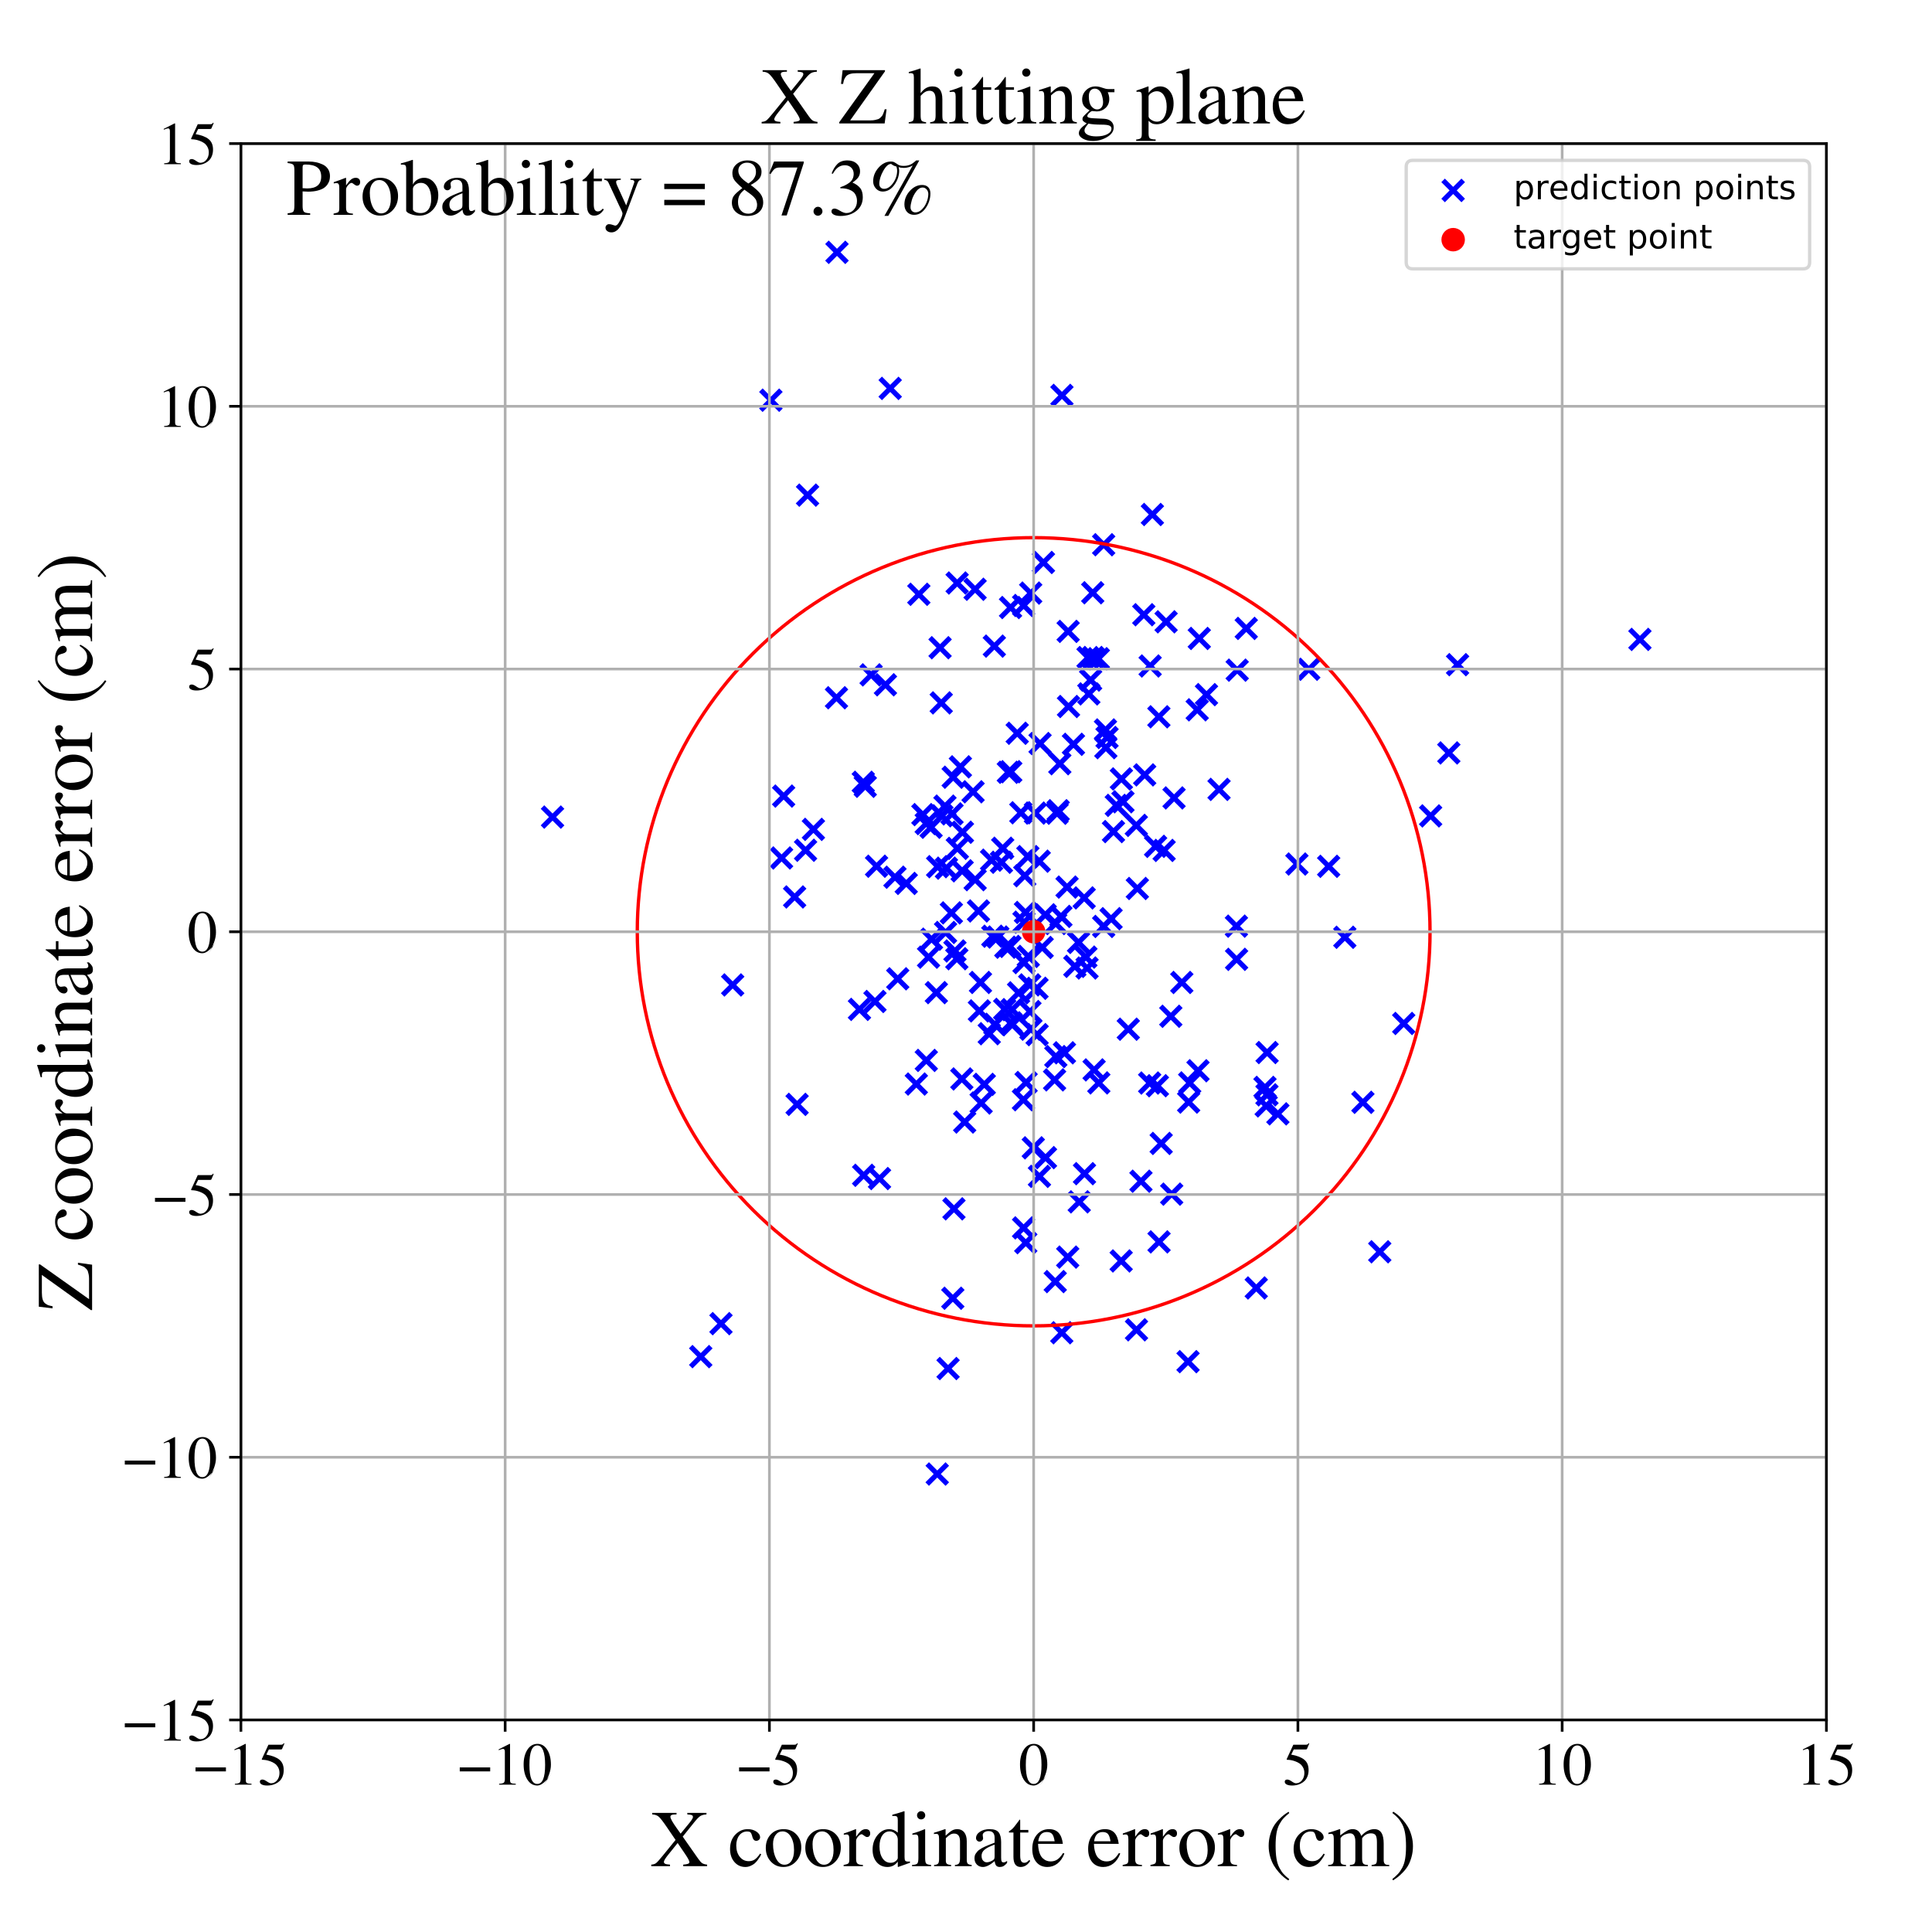 <?xml version="1.0" encoding="utf-8" standalone="no"?>
<!DOCTYPE svg PUBLIC "-//W3C//DTD SVG 1.1//EN"
  "http://www.w3.org/Graphics/SVG/1.1/DTD/svg11.dtd">
<!-- Created with matplotlib (https://matplotlib.org/) -->
<svg height="576pt" version="1.1" viewBox="0 0 576 576" width="576pt" xmlns="http://www.w3.org/2000/svg" xmlns:xlink="http://www.w3.org/1999/xlink">
 <defs>
  <style type="text/css">
*{stroke-linecap:butt;stroke-linejoin:round;}
  </style>
 </defs>
 <g id="figure_1">
  <g id="patch_1">
   <path d="M 0 576 
L 576 576 
L 576 0 
L 0 0 
z
" style="fill:#ffffff;"/>
  </g>
  <g id="axes_1">
   <g id="patch_2">
    <path d="M 71.822 512.784 
L 544.52 512.784 
L 544.52 42.802 
L 71.822 42.802 
z
" style="fill:#ffffff;"/>
   </g>
   <g id="PathCollection_1">
    <defs>
     <path d="M -3 3 
L 3 -3 
M -3 -3 
L 3 3 
" id="m6f8b95bb19" style="stroke:#0000ff;stroke-width:1.5;"/>
    </defs>
    <g clip-path="url(#paf8e0d2ce4)">
     <use style="fill:#0000ff;stroke:#0000ff;stroke-width:1.5;" x="318.327" xlink:href="#m6f8b95bb19" y="374.789"/>
     <use style="fill:#0000ff;stroke:#0000ff;stroke-width:1.5;" x="301.281" xlink:href="#m6f8b95bb19" y="181.129"/>
     <use style="fill:#0000ff;stroke:#0000ff;stroke-width:1.5;" x="334.327" xlink:href="#m6f8b95bb19" y="232.22"/>
     <use style="fill:#0000ff;stroke:#0000ff;stroke-width:1.5;" x="294.936" xlink:href="#m6f8b95bb19" y="308.187"/>
     <use style="fill:#0000ff;stroke:#0000ff;stroke-width:1.5;" x="229.831" xlink:href="#m6f8b95bb19" y="119.316"/>
     <use style="fill:#0000ff;stroke:#0000ff;stroke-width:1.5;" x="305.166" xlink:href="#m6f8b95bb19" y="366.079"/>
     <use style="fill:#0000ff;stroke:#0000ff;stroke-width:1.5;" x="325.781" xlink:href="#m6f8b95bb19" y="176.722"/>
     <use style="fill:#0000ff;stroke:#0000ff;stroke-width:1.5;" x="283.83" xlink:href="#m6f8b95bb19" y="242.644"/>
     <use style="fill:#0000ff;stroke:#0000ff;stroke-width:1.5;" x="327.595" xlink:href="#m6f8b95bb19" y="322.85"/>
     <use style="fill:#0000ff;stroke:#0000ff;stroke-width:1.5;" x="287.605" xlink:href="#m6f8b95bb19" y="334.517"/>
     <use style="fill:#0000ff;stroke:#0000ff;stroke-width:1.5;" x="338.776" xlink:href="#m6f8b95bb19" y="246.078"/>
     <use style="fill:#0000ff;stroke:#0000ff;stroke-width:1.5;" x="305.531" xlink:href="#m6f8b95bb19" y="261.1"/>
     <use style="fill:#0000ff;stroke:#0000ff;stroke-width:1.5;" x="276.144" xlink:href="#m6f8b95bb19" y="245.541"/>
     <use style="fill:#0000ff;stroke:#0000ff;stroke-width:1.5;" x="377.772" xlink:href="#m6f8b95bb19" y="313.8"/>
     <use style="fill:#0000ff;stroke:#0000ff;stroke-width:1.5;" x="354.692" xlink:href="#m6f8b95bb19" y="322.859"/>
     <use style="fill:#0000ff;stroke:#0000ff;stroke-width:1.5;" x="349.061" xlink:href="#m6f8b95bb19" y="302.99"/>
     <use style="fill:#0000ff;stroke:#0000ff;stroke-width:1.5;" x="307.355" xlink:href="#m6f8b95bb19" y="306.833"/>
     <use style="fill:#0000ff;stroke:#0000ff;stroke-width:1.5;" x="284.066" xlink:href="#m6f8b95bb19" y="387.055"/>
     <use style="fill:#0000ff;stroke:#0000ff;stroke-width:1.5;" x="324.623" xlink:href="#m6f8b95bb19" y="206.875"/>
     <use style="fill:#0000ff;stroke:#0000ff;stroke-width:1.5;" x="270.187" xlink:href="#m6f8b95bb19" y="263.378"/>
     <use style="fill:#0000ff;stroke:#0000ff;stroke-width:1.5;" x="324.091" xlink:href="#m6f8b95bb19" y="288.596"/>
     <use style="fill:#0000ff;stroke:#0000ff;stroke-width:1.5;" x="925.97" xlink:href="#m6f8b95bb19" y="270.723"/>
     <use style="fill:#0000ff;stroke:#0000ff;stroke-width:1.5;" x="344.527" xlink:href="#m6f8b95bb19" y="252.329"/>
     <use style="fill:#0000ff;stroke:#0000ff;stroke-width:1.5;" x="329.69" xlink:href="#m6f8b95bb19" y="222.91"/>
     <use style="fill:#0000ff;stroke:#0000ff;stroke-width:1.5;" x="336.386" xlink:href="#m6f8b95bb19" y="306.844"/>
     <use style="fill:#0000ff;stroke:#0000ff;stroke-width:1.5;" x="301.413" xlink:href="#m6f8b95bb19" y="304.94"/>
     <use style="fill:#0000ff;stroke:#0000ff;stroke-width:1.5;" x="342.9" xlink:href="#m6f8b95bb19" y="198.554"/>
     <use style="fill:#0000ff;stroke:#0000ff;stroke-width:1.5;" x="321.762" xlink:href="#m6f8b95bb19" y="358.317"/>
     <use style="fill:#0000ff;stroke:#0000ff;stroke-width:1.5;" x="305.286" xlink:href="#m6f8b95bb19" y="274.926"/>
     <use style="fill:#0000ff;stroke:#0000ff;stroke-width:1.5;" x="324.379" xlink:href="#m6f8b95bb19" y="196.043"/>
     <use style="fill:#0000ff;stroke:#0000ff;stroke-width:1.5;" x="279.162" xlink:href="#m6f8b95bb19" y="295.939"/>
     <use style="fill:#0000ff;stroke:#0000ff;stroke-width:1.5;" x="267.652" xlink:href="#m6f8b95bb19" y="291.815"/>
     <use style="fill:#0000ff;stroke:#0000ff;stroke-width:1.5;" x="280.825" xlink:href="#m6f8b95bb19" y="243.222"/>
     <use style="fill:#0000ff;stroke:#0000ff;stroke-width:1.5;" x="311.09" xlink:href="#m6f8b95bb19" y="167.69"/>
     <use style="fill:#0000ff;stroke:#0000ff;stroke-width:1.5;" x="292.514" xlink:href="#m6f8b95bb19" y="328.851"/>
     <use style="fill:#0000ff;stroke:#0000ff;stroke-width:1.5;" x="265.405" xlink:href="#m6f8b95bb19" y="115.796"/>
     <use style="fill:#0000ff;stroke:#0000ff;stroke-width:1.5;" x="266.817" xlink:href="#m6f8b95bb19" y="261.526"/>
     <use style="fill:#0000ff;stroke:#0000ff;stroke-width:1.5;" x="377.136" xlink:href="#m6f8b95bb19" y="324.191"/>
     <use style="fill:#0000ff;stroke:#0000ff;stroke-width:1.5;" x="329.583" xlink:href="#m6f8b95bb19" y="217.62"/>
     <use style="fill:#0000ff;stroke:#0000ff;stroke-width:1.5;" x="329.044" xlink:href="#m6f8b95bb19" y="162.406"/>
     <use style="fill:#0000ff;stroke:#0000ff;stroke-width:1.5;" x="340.161" xlink:href="#m6f8b95bb19" y="352.166"/>
     <use style="fill:#0000ff;stroke:#0000ff;stroke-width:1.5;" x="331.968" xlink:href="#m6f8b95bb19" y="247.925"/>
     <use style="fill:#0000ff;stroke:#0000ff;stroke-width:1.5;" x="282.163" xlink:href="#m6f8b95bb19" y="258.832"/>
     <use style="fill:#0000ff;stroke:#0000ff;stroke-width:1.5;" x="286.761" xlink:href="#m6f8b95bb19" y="321.674"/>
     <use style="fill:#0000ff;stroke:#0000ff;stroke-width:1.5;" x="345.503" xlink:href="#m6f8b95bb19" y="213.704"/>
     <use style="fill:#0000ff;stroke:#0000ff;stroke-width:1.5;" x="323.327" xlink:href="#m6f8b95bb19" y="349.911"/>
     <use style="fill:#0000ff;stroke:#0000ff;stroke-width:1.5;" x="290.108" xlink:href="#m6f8b95bb19" y="236.061"/>
     <use style="fill:#0000ff;stroke:#0000ff;stroke-width:1.5;" x="277.589" xlink:href="#m6f8b95bb19" y="246.635"/>
     <use style="fill:#0000ff;stroke:#0000ff;stroke-width:1.5;" x="363.441" xlink:href="#m6f8b95bb19" y="235.345"/>
     <use style="fill:#0000ff;stroke:#0000ff;stroke-width:1.5;" x="298.561" xlink:href="#m6f8b95bb19" y="257.07"/>
     <use style="fill:#0000ff;stroke:#0000ff;stroke-width:1.5;" x="305.918" xlink:href="#m6f8b95bb19" y="322.728"/>
     <use style="fill:#0000ff;stroke:#0000ff;stroke-width:1.5;" x="290.726" xlink:href="#m6f8b95bb19" y="262.264"/>
     <use style="fill:#0000ff;stroke:#0000ff;stroke-width:1.5;" x="380.984" xlink:href="#m6f8b95bb19" y="332.08"/>
     <use style="fill:#0000ff;stroke:#0000ff;stroke-width:1.5;" x="743.671" xlink:href="#m6f8b95bb19" y="525.379"/>
     <use style="fill:#0000ff;stroke:#0000ff;stroke-width:1.5;" x="488.921" xlink:href="#m6f8b95bb19" y="190.63"/>
     <use style="fill:#0000ff;stroke:#0000ff;stroke-width:1.5;" x="325.911" xlink:href="#m6f8b95bb19" y="196.021"/>
     <use style="fill:#0000ff;stroke:#0000ff;stroke-width:1.5;" x="218.44" xlink:href="#m6f8b95bb19" y="293.647"/>
     <use style="fill:#0000ff;stroke:#0000ff;stroke-width:1.5;" x="318.456" xlink:href="#m6f8b95bb19" y="188.238"/>
     <use style="fill:#0000ff;stroke:#0000ff;stroke-width:1.5;" x="305.176" xlink:href="#m6f8b95bb19" y="180.518"/>
     <use style="fill:#0000ff;stroke:#0000ff;stroke-width:1.5;" x="307.064" xlink:href="#m6f8b95bb19" y="301.585"/>
     <use style="fill:#0000ff;stroke:#0000ff;stroke-width:1.5;" x="310.078" xlink:href="#m6f8b95bb19" y="221.675"/>
     <use style="fill:#0000ff;stroke:#0000ff;stroke-width:1.5;" x="352.34" xlink:href="#m6f8b95bb19" y="292.911"/>
     <use style="fill:#0000ff;stroke:#0000ff;stroke-width:1.5;" x="368.675" xlink:href="#m6f8b95bb19" y="286.014"/>
     <use style="fill:#0000ff;stroke:#0000ff;stroke-width:1.5;" x="406.328" xlink:href="#m6f8b95bb19" y="328.64"/>
     <use style="fill:#0000ff;stroke:#0000ff;stroke-width:1.5;" x="277.721" xlink:href="#m6f8b95bb19" y="280"/>
     <use style="fill:#0000ff;stroke:#0000ff;stroke-width:1.5;" x="236.909" xlink:href="#m6f8b95bb19" y="267.415"/>
     <use style="fill:#0000ff;stroke:#0000ff;stroke-width:1.5;" x="299.867" xlink:href="#m6f8b95bb19" y="282.397"/>
     <use style="fill:#0000ff;stroke:#0000ff;stroke-width:1.5;" x="346.194" xlink:href="#m6f8b95bb19" y="340.899"/>
     <use style="fill:#0000ff;stroke:#0000ff;stroke-width:1.5;" x="286.936" xlink:href="#m6f8b95bb19" y="248.121"/>
     <use style="fill:#0000ff;stroke:#0000ff;stroke-width:1.5;" x="306.994" xlink:href="#m6f8b95bb19" y="293.63"/>
     <use style="fill:#0000ff;stroke:#0000ff;stroke-width:1.5;" x="327.453" xlink:href="#m6f8b95bb19" y="196.383"/>
     <use style="fill:#0000ff;stroke:#0000ff;stroke-width:1.5;" x="260.858" xlink:href="#m6f8b95bb19" y="298.576"/>
     <use style="fill:#0000ff;stroke:#0000ff;stroke-width:1.5;" x="326.195" xlink:href="#m6f8b95bb19" y="318.979"/>
     <use style="fill:#0000ff;stroke:#0000ff;stroke-width:1.5;" x="283.639" xlink:href="#m6f8b95bb19" y="272.163"/>
     <use style="fill:#0000ff;stroke:#0000ff;stroke-width:1.5;" x="323.739" xlink:href="#m6f8b95bb19" y="285.348"/>
     <use style="fill:#0000ff;stroke:#0000ff;stroke-width:1.5;" x="377.499" xlink:href="#m6f8b95bb19" y="329.707"/>
     <use style="fill:#0000ff;stroke:#0000ff;stroke-width:1.5;" x="354.382" xlink:href="#m6f8b95bb19" y="328.573"/>
     <use style="fill:#0000ff;stroke:#0000ff;stroke-width:1.5;" x="291.718" xlink:href="#m6f8b95bb19" y="271.59"/>
     <use style="fill:#0000ff;stroke:#0000ff;stroke-width:1.5;" x="259.707" xlink:href="#m6f8b95bb19" y="201.202"/>
     <use style="fill:#0000ff;stroke:#0000ff;stroke-width:1.5;" x="426.528" xlink:href="#m6f8b95bb19" y="243.249"/>
     <use style="fill:#0000ff;stroke:#0000ff;stroke-width:1.5;" x="240.767" xlink:href="#m6f8b95bb19" y="147.616"/>
     <use style="fill:#0000ff;stroke:#0000ff;stroke-width:1.5;" x="369.887" xlink:href="#m6f8b95bb19" y="38.54"/>
     <use style="fill:#0000ff;stroke:#0000ff;stroke-width:1.5;" x="249.538" xlink:href="#m6f8b95bb19" y="75.227"/>
     <use style="fill:#0000ff;stroke:#0000ff;stroke-width:1.5;" x="305.295" xlink:href="#m6f8b95bb19" y="286.985"/>
     <use style="fill:#0000ff;stroke:#0000ff;stroke-width:1.5;" x="320.034" xlink:href="#m6f8b95bb19" y="221.909"/>
     <use style="fill:#0000ff;stroke:#0000ff;stroke-width:1.5;" x="281.722" xlink:href="#m6f8b95bb19" y="240.335"/>
     <use style="fill:#0000ff;stroke:#0000ff;stroke-width:1.5;" x="301.763" xlink:href="#m6f8b95bb19" y="301.003"/>
     <use style="fill:#0000ff;stroke:#0000ff;stroke-width:1.5;" x="334.795" xlink:href="#m6f8b95bb19" y="239.041"/>
     <use style="fill:#0000ff;stroke:#0000ff;stroke-width:1.5;" x="293.452" xlink:href="#m6f8b95bb19" y="323.289"/>
     <use style="fill:#0000ff;stroke:#0000ff;stroke-width:1.5;" x="318.131" xlink:href="#m6f8b95bb19" y="264.472"/>
     <use style="fill:#0000ff;stroke:#0000ff;stroke-width:1.5;" x="291.991" xlink:href="#m6f8b95bb19" y="301.382"/>
     <use style="fill:#0000ff;stroke:#0000ff;stroke-width:1.5;" x="390.186" xlink:href="#m6f8b95bb19" y="199.532"/>
     <use style="fill:#0000ff;stroke:#0000ff;stroke-width:1.5;" x="329.05" xlink:href="#m6f8b95bb19" y="276.204"/>
     <use style="fill:#0000ff;stroke:#0000ff;stroke-width:1.5;" x="262.216" xlink:href="#m6f8b95bb19" y="351.37"/>
     <use style="fill:#0000ff;stroke:#0000ff;stroke-width:1.5;" x="286.329" xlink:href="#m6f8b95bb19" y="228.625"/>
     <use style="fill:#0000ff;stroke:#0000ff;stroke-width:1.5;" x="334.265" xlink:href="#m6f8b95bb19" y="375.934"/>
     <use style="fill:#0000ff;stroke:#0000ff;stroke-width:1.5;" x="377.725" xlink:href="#m6f8b95bb19" y="326.407"/>
     <use style="fill:#0000ff;stroke:#0000ff;stroke-width:1.5;" x="280.62" xlink:href="#m6f8b95bb19" y="209.556"/>
     <use style="fill:#0000ff;stroke:#0000ff;stroke-width:1.5;" x="281.906" xlink:href="#m6f8b95bb19" y="277.999"/>
     <use style="fill:#0000ff;stroke:#0000ff;stroke-width:1.5;" x="304.349" xlink:href="#m6f8b95bb19" y="242.316"/>
     <use style="fill:#0000ff;stroke:#0000ff;stroke-width:1.5;" x="275.142" xlink:href="#m6f8b95bb19" y="242.869"/>
     <use style="fill:#0000ff;stroke:#0000ff;stroke-width:1.5;" x="276.837" xlink:href="#m6f8b95bb19" y="285.365"/>
     <use style="fill:#0000ff;stroke:#0000ff;stroke-width:1.5;" x="354.202" xlink:href="#m6f8b95bb19" y="405.961"/>
     <use style="fill:#0000ff;stroke:#0000ff;stroke-width:1.5;" x="345.555" xlink:href="#m6f8b95bb19" y="370.25"/>
     <use style="fill:#0000ff;stroke:#0000ff;stroke-width:1.5;" x="359.696" xlink:href="#m6f8b95bb19" y="207.094"/>
     <use style="fill:#0000ff;stroke:#0000ff;stroke-width:1.5;" x="257.971" xlink:href="#m6f8b95bb19" y="234.425"/>
     <use style="fill:#0000ff;stroke:#0000ff;stroke-width:1.5;" x="315.487" xlink:href="#m6f8b95bb19" y="241.706"/>
     <use style="fill:#0000ff;stroke:#0000ff;stroke-width:1.5;" x="237.648" xlink:href="#m6f8b95bb19" y="329.254"/>
     <use style="fill:#0000ff;stroke:#0000ff;stroke-width:1.5;" x="308.697" xlink:href="#m6f8b95bb19" y="242.407"/>
     <use style="fill:#0000ff;stroke:#0000ff;stroke-width:1.5;" x="315.97" xlink:href="#m6f8b95bb19" y="227.692"/>
     <use style="fill:#0000ff;stroke:#0000ff;stroke-width:1.5;" x="263.98" xlink:href="#m6f8b95bb19" y="204.161"/>
     <use style="fill:#0000ff;stroke:#0000ff;stroke-width:1.5;" x="306.442" xlink:href="#m6f8b95bb19" y="255.39"/>
     <use style="fill:#0000ff;stroke:#0000ff;stroke-width:1.5;" x="257.483" xlink:href="#m6f8b95bb19" y="350.399"/>
     <use style="fill:#0000ff;stroke:#0000ff;stroke-width:1.5;" x="353.365" xlink:href="#m6f8b95bb19" y="-1"/>
     <use style="fill:#0000ff;stroke:#0000ff;stroke-width:1.5;" x="353.5" xlink:href="#m6f8b95bb19" y="-1"/>
     <use style="fill:#0000ff;stroke:#0000ff;stroke-width:1.5;" x="282.656" xlink:href="#m6f8b95bb19" y="408.01"/>
     <use style="fill:#0000ff;stroke:#0000ff;stroke-width:1.5;" x="357.171" xlink:href="#m6f8b95bb19" y="319.23"/>
     <use style="fill:#0000ff;stroke:#0000ff;stroke-width:1.5;" x="290.712" xlink:href="#m6f8b95bb19" y="175.682"/>
     <use style="fill:#0000ff;stroke:#0000ff;stroke-width:1.5;" x="292.313" xlink:href="#m6f8b95bb19" y="292.906"/>
     <use style="fill:#0000ff;stroke:#0000ff;stroke-width:1.5;" x="285.266" xlink:href="#m6f8b95bb19" y="285.828"/>
     <use style="fill:#0000ff;stroke:#0000ff;stroke-width:1.5;" x="298.566" xlink:href="#m6f8b95bb19" y="556.994"/>
     <use style="fill:#0000ff;stroke:#0000ff;stroke-width:1.5;" x="345.06" xlink:href="#m6f8b95bb19" y="323.694"/>
     <use style="fill:#0000ff;stroke:#0000ff;stroke-width:1.5;" x="240.174" xlink:href="#m6f8b95bb19" y="253.494"/>
     <use style="fill:#0000ff;stroke:#0000ff;stroke-width:1.5;" x="957.163" xlink:href="#m6f8b95bb19" y="272.604"/>
     <use style="fill:#0000ff;stroke:#0000ff;stroke-width:1.5;" x="279.545" xlink:href="#m6f8b95bb19" y="258.39"/>
     <use style="fill:#0000ff;stroke:#0000ff;stroke-width:1.5;" x="311.7" xlink:href="#m6f8b95bb19" y="345.129"/>
     <use style="fill:#0000ff;stroke:#0000ff;stroke-width:1.5;" x="418.501" xlink:href="#m6f8b95bb19" y="305.133"/>
     <use style="fill:#0000ff;stroke:#0000ff;stroke-width:1.5;" x="273.937" xlink:href="#m6f8b95bb19" y="177.179"/>
     <use style="fill:#0000ff;stroke:#0000ff;stroke-width:1.5;" x="339.086" xlink:href="#m6f8b95bb19" y="264.888"/>
     <use style="fill:#0000ff;stroke:#0000ff;stroke-width:1.5;" x="368.855" xlink:href="#m6f8b95bb19" y="199.795"/>
     <use style="fill:#0000ff;stroke:#0000ff;stroke-width:1.5;" x="311.628" xlink:href="#m6f8b95bb19" y="272.737"/>
     <use style="fill:#0000ff;stroke:#0000ff;stroke-width:1.5;" x="341.274" xlink:href="#m6f8b95bb19" y="231.02"/>
     <use style="fill:#0000ff;stroke:#0000ff;stroke-width:1.5;" x="286.85" xlink:href="#m6f8b95bb19" y="259.622"/>
     <use style="fill:#0000ff;stroke:#0000ff;stroke-width:1.5;" x="315.146" xlink:href="#m6f8b95bb19" y="242.451"/>
     <use style="fill:#0000ff;stroke:#0000ff;stroke-width:1.5;" x="301.794" xlink:href="#m6f8b95bb19" y="305.501"/>
     <use style="fill:#0000ff;stroke:#0000ff;stroke-width:1.5;" x="301.348" xlink:href="#m6f8b95bb19" y="230.079"/>
     <use style="fill:#0000ff;stroke:#0000ff;stroke-width:1.5;" x="318.56" xlink:href="#m6f8b95bb19" y="210.636"/>
     <use style="fill:#0000ff;stroke:#0000ff;stroke-width:1.5;" x="295.624" xlink:href="#m6f8b95bb19" y="256.445"/>
     <use style="fill:#0000ff;stroke:#0000ff;stroke-width:1.5;" x="316.602" xlink:href="#m6f8b95bb19" y="117.881"/>
     <use style="fill:#0000ff;stroke:#0000ff;stroke-width:1.5;" x="285.418" xlink:href="#m6f8b95bb19" y="252.929"/>
     <use style="fill:#0000ff;stroke:#0000ff;stroke-width:1.5;" x="303.269" xlink:href="#m6f8b95bb19" y="218.614"/>
     <use style="fill:#0000ff;stroke:#0000ff;stroke-width:1.5;" x="208.922" xlink:href="#m6f8b95bb19" y="404.46"/>
     <use style="fill:#0000ff;stroke:#0000ff;stroke-width:1.5;" x="347.071" xlink:href="#m6f8b95bb19" y="253.543"/>
     <use style="fill:#0000ff;stroke:#0000ff;stroke-width:1.5;" x="338.831" xlink:href="#m6f8b95bb19" y="396.462"/>
     <use style="fill:#0000ff;stroke:#0000ff;stroke-width:1.5;" x="297.493" xlink:href="#m6f8b95bb19" y="279.36"/>
     <use style="fill:#0000ff;stroke:#0000ff;stroke-width:1.5;" x="256.234" xlink:href="#m6f8b95bb19" y="300.934"/>
     <use style="fill:#0000ff;stroke:#0000ff;stroke-width:1.5;" x="386.656" xlink:href="#m6f8b95bb19" y="257.597"/>
     <use style="fill:#0000ff;stroke:#0000ff;stroke-width:1.5;" x="314.781" xlink:href="#m6f8b95bb19" y="315.009"/>
     <use style="fill:#0000ff;stroke:#0000ff;stroke-width:1.5;" x="309.895" xlink:href="#m6f8b95bb19" y="350.717"/>
     <use style="fill:#0000ff;stroke:#0000ff;stroke-width:1.5;" x="411.357" xlink:href="#m6f8b95bb19" y="373.203"/>
     <use style="fill:#0000ff;stroke:#0000ff;stroke-width:1.5;" x="310.711" xlink:href="#m6f8b95bb19" y="282.479"/>
     <use style="fill:#0000ff;stroke:#0000ff;stroke-width:1.5;" x="233.632" xlink:href="#m6f8b95bb19" y="237.339"/>
     <use style="fill:#0000ff;stroke:#0000ff;stroke-width:1.5;" x="280.273" xlink:href="#m6f8b95bb19" y="193.109"/>
     <use style="fill:#0000ff;stroke:#0000ff;stroke-width:1.5;" x="308.06" xlink:href="#m6f8b95bb19" y="342.214"/>
     <use style="fill:#0000ff;stroke:#0000ff;stroke-width:1.5;" x="298.94" xlink:href="#m6f8b95bb19" y="252.89"/>
     <use style="fill:#0000ff;stroke:#0000ff;stroke-width:1.5;" x="164.734" xlink:href="#m6f8b95bb19" y="243.603"/>
     <use style="fill:#0000ff;stroke:#0000ff;stroke-width:1.5;" x="299.535" xlink:href="#m6f8b95bb19" y="300.925"/>
     <use style="fill:#0000ff;stroke:#0000ff;stroke-width:1.5;" x="314.608" xlink:href="#m6f8b95bb19" y="382.09"/>
     <use style="fill:#0000ff;stroke:#0000ff;stroke-width:1.5;" x="242.507" xlink:href="#m6f8b95bb19" y="247.268"/>
     <use style="fill:#0000ff;stroke:#0000ff;stroke-width:1.5;" x="309.204" xlink:href="#m6f8b95bb19" y="308.462"/>
     <use style="fill:#0000ff;stroke:#0000ff;stroke-width:1.5;" x="400.942" xlink:href="#m6f8b95bb19" y="279.438"/>
     <use style="fill:#0000ff;stroke:#0000ff;stroke-width:1.5;" x="368.622" xlink:href="#m6f8b95bb19" y="276.119"/>
     <use style="fill:#0000ff;stroke:#0000ff;stroke-width:1.5;" x="284.409" xlink:href="#m6f8b95bb19" y="360.398"/>
     <use style="fill:#0000ff;stroke:#0000ff;stroke-width:1.5;" x="257.376" xlink:href="#m6f8b95bb19" y="233.226"/>
     <use style="fill:#0000ff;stroke:#0000ff;stroke-width:1.5;" x="284.178" xlink:href="#m6f8b95bb19" y="231.721"/>
     <use style="fill:#0000ff;stroke:#0000ff;stroke-width:1.5;" x="434.559" xlink:href="#m6f8b95bb19" y="198.161"/>
     <use style="fill:#0000ff;stroke:#0000ff;stroke-width:1.5;" x="343.566" xlink:href="#m6f8b95bb19" y="153.392"/>
     <use style="fill:#0000ff;stroke:#0000ff;stroke-width:1.5;" x="276.168" xlink:href="#m6f8b95bb19" y="316.146"/>
     <use style="fill:#0000ff;stroke:#0000ff;stroke-width:1.5;" x="431.944" xlink:href="#m6f8b95bb19" y="224.474"/>
     <use style="fill:#0000ff;stroke:#0000ff;stroke-width:1.5;" x="296.448" xlink:href="#m6f8b95bb19" y="192.632"/>
     <use style="fill:#0000ff;stroke:#0000ff;stroke-width:1.5;" x="350.029" xlink:href="#m6f8b95bb19" y="237.891"/>
     <use style="fill:#0000ff;stroke:#0000ff;stroke-width:1.5;" x="321.547" xlink:href="#m6f8b95bb19" y="280.976"/>
     <use style="fill:#0000ff;stroke:#0000ff;stroke-width:1.5;" x="330.052" xlink:href="#m6f8b95bb19" y="219.876"/>
     <use style="fill:#0000ff;stroke:#0000ff;stroke-width:1.5;" x="285.36" xlink:href="#m6f8b95bb19" y="173.816"/>
     <use style="fill:#0000ff;stroke:#0000ff;stroke-width:1.5;" x="371.558" xlink:href="#m6f8b95bb19" y="187.354"/>
     <use style="fill:#0000ff;stroke:#0000ff;stroke-width:1.5;" x="320.448" xlink:href="#m6f8b95bb19" y="288.108"/>
     <use style="fill:#0000ff;stroke:#0000ff;stroke-width:1.5;" x="309.834" xlink:href="#m6f8b95bb19" y="256.746"/>
     <use style="fill:#0000ff;stroke:#0000ff;stroke-width:1.5;" x="314.74" xlink:href="#m6f8b95bb19" y="275.338"/>
     <use style="fill:#0000ff;stroke:#0000ff;stroke-width:1.5;" x="349.327" xlink:href="#m6f8b95bb19" y="356.015"/>
     <use style="fill:#0000ff;stroke:#0000ff;stroke-width:1.5;" x="309.169" xlink:href="#m6f8b95bb19" y="294.643"/>
     <use style="fill:#0000ff;stroke:#0000ff;stroke-width:1.5;" x="331.252" xlink:href="#m6f8b95bb19" y="273.889"/>
     <use style="fill:#0000ff;stroke:#0000ff;stroke-width:1.5;" x="396.126" xlink:href="#m6f8b95bb19" y="258.283"/>
     <use style="fill:#0000ff;stroke:#0000ff;stroke-width:1.5;" x="305.82" xlink:href="#m6f8b95bb19" y="370.489"/>
     <use style="fill:#0000ff;stroke:#0000ff;stroke-width:1.5;" x="233.02" xlink:href="#m6f8b95bb19" y="255.794"/>
     <use style="fill:#0000ff;stroke:#0000ff;stroke-width:1.5;" x="356.934" xlink:href="#m6f8b95bb19" y="211.619"/>
     <use style="fill:#0000ff;stroke:#0000ff;stroke-width:1.5;" x="316.558" xlink:href="#m6f8b95bb19" y="397.341"/>
     <use style="fill:#0000ff;stroke:#0000ff;stroke-width:1.5;" x="273.193" xlink:href="#m6f8b95bb19" y="323.193"/>
     <use style="fill:#0000ff;stroke:#0000ff;stroke-width:1.5;" x="325.155" xlink:href="#m6f8b95bb19" y="202.756"/>
     <use style="fill:#0000ff;stroke:#0000ff;stroke-width:1.5;" x="279.428" xlink:href="#m6f8b95bb19" y="439.463"/>
     <use style="fill:#0000ff;stroke:#0000ff;stroke-width:1.5;" x="303.677" xlink:href="#m6f8b95bb19" y="295.993"/>
     <use style="fill:#0000ff;stroke:#0000ff;stroke-width:1.5;" x="374.539" xlink:href="#m6f8b95bb19" y="383.987"/>
     <use style="fill:#0000ff;stroke:#0000ff;stroke-width:1.5;" x="347.661" xlink:href="#m6f8b95bb19" y="185.385"/>
     <use style="fill:#0000ff;stroke:#0000ff;stroke-width:1.5;" x="305.729" xlink:href="#m6f8b95bb19" y="272.032"/>
     <use style="fill:#0000ff;stroke:#0000ff;stroke-width:1.5;" x="300.623" xlink:href="#m6f8b95bb19" y="230.244"/>
     <use style="fill:#0000ff;stroke:#0000ff;stroke-width:1.5;" x="249.387" xlink:href="#m6f8b95bb19" y="208.025"/>
     <use style="fill:#0000ff;stroke:#0000ff;stroke-width:1.5;" x="296.602" xlink:href="#m6f8b95bb19" y="305.389"/>
     <use style="fill:#0000ff;stroke:#0000ff;stroke-width:1.5;" x="341.008" xlink:href="#m6f8b95bb19" y="183.275"/>
     <use style="fill:#0000ff;stroke:#0000ff;stroke-width:1.5;" x="342.759" xlink:href="#m6f8b95bb19" y="322.89"/>
     <use style="fill:#0000ff;stroke:#0000ff;stroke-width:1.5;" x="284.706" xlink:href="#m6f8b95bb19" y="283.517"/>
     <use style="fill:#0000ff;stroke:#0000ff;stroke-width:1.5;" x="261.337" xlink:href="#m6f8b95bb19" y="258.252"/>
     <use style="fill:#0000ff;stroke:#0000ff;stroke-width:1.5;" x="214.95" xlink:href="#m6f8b95bb19" y="394.625"/>
     <use style="fill:#0000ff;stroke:#0000ff;stroke-width:1.5;" x="317.352" xlink:href="#m6f8b95bb19" y="313.877"/>
     <use style="fill:#0000ff;stroke:#0000ff;stroke-width:1.5;" x="305.125" xlink:href="#m6f8b95bb19" y="327.873"/>
     <use style="fill:#0000ff;stroke:#0000ff;stroke-width:1.5;" x="307.289" xlink:href="#m6f8b95bb19" y="176.82"/>
     <use style="fill:#0000ff;stroke:#0000ff;stroke-width:1.5;" x="295.994" xlink:href="#m6f8b95bb19" y="279.123"/>
     <use style="fill:#0000ff;stroke:#0000ff;stroke-width:1.5;" x="323.23" xlink:href="#m6f8b95bb19" y="267.698"/>
     <use style="fill:#0000ff;stroke:#0000ff;stroke-width:1.5;" x="531.426" xlink:href="#m6f8b95bb19" y="-0.257"/>
     <use style="fill:#0000ff;stroke:#0000ff;stroke-width:1.5;" x="306.572" xlink:href="#m6f8b95bb19" y="285.142"/>
     <use style="fill:#0000ff;stroke:#0000ff;stroke-width:1.5;" x="357.552" xlink:href="#m6f8b95bb19" y="190.343"/>
     <use style="fill:#0000ff;stroke:#0000ff;stroke-width:1.5;" x="301.104" xlink:href="#m6f8b95bb19" y="282.161"/>
     <use style="fill:#0000ff;stroke:#0000ff;stroke-width:1.5;" x="316.298" xlink:href="#m6f8b95bb19" y="273.211"/>
     <use style="fill:#0000ff;stroke:#0000ff;stroke-width:1.5;" x="314.414" xlink:href="#m6f8b95bb19" y="321.949"/>
     <use style="fill:#0000ff;stroke:#0000ff;stroke-width:1.5;" x="332.813" xlink:href="#m6f8b95bb19" y="240.114"/>
    </g>
   </g>
   <g id="PathCollection_2">
    <defs>
     <path d="M 0 3 
C 0.796 3 1.559 2.684 2.121 2.121 
C 2.684 1.559 3 0.796 3 0 
C 3 -0.796 2.684 -1.559 2.121 -2.121 
C 1.559 -2.684 0.796 -3 0 -3 
C -0.796 -3 -1.559 -2.684 -2.121 -2.121 
C -2.684 -1.559 -3 -0.796 -3 0 
C -3 0.796 -2.684 1.559 -2.121 2.121 
C -1.559 2.684 -0.796 3 0 3 
z
" id="m838f8f5ef2" style="stroke:#ff0000;"/>
    </defs>
    <g clip-path="url(#paf8e0d2ce4)">
     <use style="fill:#ff0000;stroke:#ff0000;" x="308.171" xlink:href="#m838f8f5ef2" y="277.793"/>
    </g>
   </g>
   <g id="patch_3">
    <path clip-path="url(#paf8e0d2ce4)" d="M 308.171 395.288 
C 339.511 395.288 369.572 382.908 391.733 360.875 
C 413.894 338.841 426.346 308.953 426.346 277.793 
C 426.346 246.633 413.894 216.745 391.733 194.711 
C 369.572 172.677 339.511 160.297 308.171 160.297 
C 276.831 160.297 246.77 172.677 224.609 194.711 
C 202.448 216.745 189.997 246.633 189.997 277.793 
C 189.997 308.953 202.448 338.841 224.609 360.875 
C 246.77 382.908 276.831 395.288 308.171 395.288 
z
" style="fill:none;stroke:#ff0000;stroke-linejoin:miter;"/>
   </g>
   <g id="matplotlib.axis_1">
    <g id="xtick_1">
     <g id="line2d_1">
      <path clip-path="url(#paf8e0d2ce4)" d="M 71.822 512.784 
L 71.822 42.802 
" style="fill:none;stroke:#b0b0b0;stroke-linecap:square;stroke-width:0.8;"/>
     </g>
     <g id="line2d_2">
      <defs>
       <path d="M 0 0 
L 0 3.5 
" id="m4090452a37" style="stroke:#000000;stroke-width:0.8;"/>
      </defs>
      <g>
       <use style="stroke:#000000;stroke-width:0.8;" x="71.822" xlink:href="#m4090452a37" y="512.784"/>
      </g>
     </g>
     <g id="text_1">
      <!-- −15 -->
      <defs>
       <path d="M 3 22 
L 3 28.594 
L 53.406 28.594 
L 53.406 22 
z
" id="FreeSerif-8722"/>
       <path d="M 18.297 59.297 
Q 16.5 59.297 11.094 57.094 
L 11.094 58.5 
L 29.094 67.594 
L 29.906 67.406 
L 29.906 7.406 
Q 29.906 3.797 31.703 2.688 
Q 33.5 1.594 39.406 1.5 
L 39.406 0 
L 11.797 0 
L 11.797 1.5 
Q 17.406 1.703 19.344 3.141 
Q 21.297 4.594 21.297 9.297 
L 21.297 54.594 
Q 21.297 59.297 18.297 59.297 
z
" id="FreeSerif-49"/>
       <path d="M 35.703 19.406 
Q 35.703 24.703 33.344 28.797 
Q 31 32.906 27.641 35.156 
Q 24.297 37.406 20.141 38.844 
Q 16 40.297 12.953 40.75 
Q 9.906 41.203 7.594 41.203 
Q 6.406 41.203 6.406 42 
Q 6.406 42.297 6.5 42.5 
L 17.406 66.203 
L 38.297 66.203 
Q 39.906 66.203 40.844 66.703 
Q 41.797 67.203 42.906 68.797 
L 43.797 68.094 
L 40 59.203 
Q 39.594 58.297 37.703 58.297 
L 18.094 58.297 
L 13.906 49.797 
Q 28.5 47.203 35.594 41.344 
Q 42.703 35.5 42.703 24.203 
Q 42.703 18.297 40.844 13.688 
Q 39 9.094 36.141 6.297 
Q 33.297 3.5 29.547 1.703 
Q 25.797 -0.094 22.344 -0.75 
Q 18.906 -1.406 15.406 -1.406 
Q 9.797 -1.406 6.5 0.25 
Q 3.203 1.906 3.203 4.797 
Q 3.203 8.5 7.5 8.5 
Q 10.297 8.5 14.75 5.391 
Q 19.203 2.297 21.797 2.297 
Q 27.703 2.297 31.703 7.25 
Q 35.703 12.203 35.703 19.406 
z
" id="FreeSerif-53"/>
      </defs>
      <g transform="translate(57.746 532.077)scale(0.18 -0.18)">
       <use xlink:href="#FreeSerif-8722"/>
       <use x="56.4" xlink:href="#FreeSerif-49"/>
       <use x="106.4" xlink:href="#FreeSerif-53"/>
      </g>
     </g>
    </g>
    <g id="xtick_2">
     <g id="line2d_3">
      <path clip-path="url(#paf8e0d2ce4)" d="M 150.605 512.784 
L 150.605 42.802 
" style="fill:none;stroke:#b0b0b0;stroke-linecap:square;stroke-width:0.8;"/>
     </g>
     <g id="line2d_4">
      <g>
       <use style="stroke:#000000;stroke-width:0.8;" x="150.605" xlink:href="#m4090452a37" y="512.784"/>
      </g>
     </g>
     <g id="text_2">
      <!-- −10 -->
      <defs>
       <path d="M 47.594 17.797 
Q 35.203 -1.406 25 -1.406 
Q 14.797 -1.406 8.594 8.391 
Q 2.406 18.203 2.406 33.594 
Q 2.406 48.094 8.594 57.844 
Q 14.797 67.594 25.406 67.594 
Q 35.203 67.594 41.391 58 
Q 47.594 48.406 47.594 33 
Q 47.594 17.797 35.203 -1.406 
z
M 25.094 65 
Q 12 65 12 32.703 
Q 12 1.203 25 1.203 
Q 38 1.203 38 32.797 
Q 38 48.5 34.703 56.75 
Q 31.406 65 25.094 65 
z
" id="FreeSerif-48"/>
      </defs>
      <g transform="translate(136.529 532.077)scale(0.18 -0.18)">
       <use xlink:href="#FreeSerif-8722"/>
       <use x="56.4" xlink:href="#FreeSerif-49"/>
       <use x="106.4" xlink:href="#FreeSerif-48"/>
      </g>
     </g>
    </g>
    <g id="xtick_3">
     <g id="line2d_5">
      <path clip-path="url(#paf8e0d2ce4)" d="M 229.388 512.784 
L 229.388 42.802 
" style="fill:none;stroke:#b0b0b0;stroke-linecap:square;stroke-width:0.8;"/>
     </g>
     <g id="line2d_6">
      <g>
       <use style="stroke:#000000;stroke-width:0.8;" x="229.388" xlink:href="#m4090452a37" y="512.784"/>
      </g>
     </g>
     <g id="text_3">
      <!-- −5 -->
      <g transform="translate(219.812 532.077)scale(0.18 -0.18)">
       <use xlink:href="#FreeSerif-8722"/>
       <use x="56.4" xlink:href="#FreeSerif-53"/>
      </g>
     </g>
    </g>
    <g id="xtick_4">
     <g id="line2d_7">
      <path clip-path="url(#paf8e0d2ce4)" d="M 308.171 512.784 
L 308.171 42.802 
" style="fill:none;stroke:#b0b0b0;stroke-linecap:square;stroke-width:0.8;"/>
     </g>
     <g id="line2d_8">
      <g>
       <use style="stroke:#000000;stroke-width:0.8;" x="308.171" xlink:href="#m4090452a37" y="512.784"/>
      </g>
     </g>
     <g id="text_4">
      <!-- 0 -->
      <g transform="translate(303.671 532.077)scale(0.18 -0.18)">
       <use xlink:href="#FreeSerif-48"/>
      </g>
     </g>
    </g>
    <g id="xtick_5">
     <g id="line2d_9">
      <path clip-path="url(#paf8e0d2ce4)" d="M 386.954 512.784 
L 386.954 42.802 
" style="fill:none;stroke:#b0b0b0;stroke-linecap:square;stroke-width:0.8;"/>
     </g>
     <g id="line2d_10">
      <g>
       <use style="stroke:#000000;stroke-width:0.8;" x="386.954" xlink:href="#m4090452a37" y="512.784"/>
      </g>
     </g>
     <g id="text_5">
      <!-- 5 -->
      <g transform="translate(382.454 532.077)scale(0.18 -0.18)">
       <use xlink:href="#FreeSerif-53"/>
      </g>
     </g>
    </g>
    <g id="xtick_6">
     <g id="line2d_11">
      <path clip-path="url(#paf8e0d2ce4)" d="M 465.737 512.784 
L 465.737 42.802 
" style="fill:none;stroke:#b0b0b0;stroke-linecap:square;stroke-width:0.8;"/>
     </g>
     <g id="line2d_12">
      <g>
       <use style="stroke:#000000;stroke-width:0.8;" x="465.737" xlink:href="#m4090452a37" y="512.784"/>
      </g>
     </g>
     <g id="text_6">
      <!-- 10 -->
      <g transform="translate(456.737 532.077)scale(0.18 -0.18)">
       <use xlink:href="#FreeSerif-49"/>
       <use x="50" xlink:href="#FreeSerif-48"/>
      </g>
     </g>
    </g>
    <g id="xtick_7">
     <g id="line2d_13">
      <path clip-path="url(#paf8e0d2ce4)" d="M 544.52 512.784 
L 544.52 42.802 
" style="fill:none;stroke:#b0b0b0;stroke-linecap:square;stroke-width:0.8;"/>
     </g>
     <g id="line2d_14">
      <g>
       <use style="stroke:#000000;stroke-width:0.8;" x="544.52" xlink:href="#m4090452a37" y="512.784"/>
      </g>
     </g>
     <g id="text_7">
      <!-- 15 -->
      <g transform="translate(535.52 532.077)scale(0.18 -0.18)">
       <use xlink:href="#FreeSerif-49"/>
       <use x="50" xlink:href="#FreeSerif-53"/>
      </g>
     </g>
    </g>
    <g id="text_8">
     <!-- X coordinate error (cm) -->
     <defs>
      <path d="M 69.594 66.203 
L 69.594 64.297 
Q 64.703 64 62.047 62.344 
Q 59.406 60.703 54.703 54.906 
L 40.094 36.703 
L 59.297 9.297 
Q 62.297 5 64.297 3.703 
Q 66.297 2.406 70.406 1.906 
L 70.406 0 
L 40.703 0 
L 40.703 1.906 
Q 44.797 2.297 46.594 2.938 
Q 48.406 3.594 48.406 5 
Q 48.406 7.203 43.297 14.797 
L 33.797 28.797 
L 21.906 14 
Q 16.703 7.5 16.703 5.406 
Q 16.703 3.703 18.297 2.953 
Q 19.906 2.203 24.297 1.906 
L 24.297 0 
L 1 0 
L 1 1.906 
Q 4.906 2.203 7 3.797 
Q 9.094 5.406 15.5 13.297 
L 31.203 32.594 
L 20.297 48.594 
Q 13.297 58.906 10.25 61.5 
Q 7.203 64.094 2.203 64.297 
L 2.203 66.203 
L 32.406 66.203 
L 32.406 64.297 
L 29.594 64.203 
Q 24.797 64.094 24.797 61.297 
Q 24.797 58.094 33.297 46.297 
L 37.5 40.406 
L 48.797 54.203 
Q 52.797 59.203 52.797 61.094 
Q 52.797 62.797 51.344 63.438 
Q 49.906 64.094 45.797 64.297 
L 45.797 66.203 
z
" id="FreeSerif-88"/>
      <path id="FreeSerif-32"/>
      <path d="M 2.5 21.297 
Q 2.5 32.406 9.047 39.203 
Q 15.594 46 24.406 46 
Q 30.703 46 35.25 42.953 
Q 39.797 39.906 39.797 35.703 
Q 39.797 34 38.391 32.75 
Q 37 31.5 35 31.5 
Q 31.594 31.5 30.297 36.094 
L 29.703 38.297 
Q 28.906 41.094 27.703 42.094 
Q 26.5 43.094 23.797 43.094 
Q 17.703 43.094 13.953 38.25 
Q 10.203 33.406 10.203 25.703 
Q 10.203 17.094 14.547 11.641 
Q 18.906 6.203 25.703 6.203 
Q 30 6.203 33.094 8.25 
Q 36.203 10.297 39.797 15.594 
L 41.203 14.703 
Q 40.203 12.703 39.453 11.391 
Q 38.703 10.094 36.75 7.5 
Q 34.797 4.906 32.891 3.297 
Q 31 1.703 27.891 0.344 
Q 24.797 -1 21.5 -1 
Q 13.203 -1 7.844 5.25 
Q 2.5 11.5 2.5 21.297 
z
" id="FreeSerif-99"/>
      <path d="M 24.594 46 
Q 34.203 46 40.391 39.594 
Q 46.594 33.203 46.594 23.406 
Q 46.594 13 40.188 6 
Q 33.797 -1 24.391 -1 
Q 15 -1 8.75 5.75 
Q 2.5 12.5 2.5 22.594 
Q 2.5 32.906 8.641 39.453 
Q 14.797 46 24.594 46 
z
M 11.5 27.5 
Q 11.5 16.797 15.391 9.297 
Q 19.297 1.797 25.594 1.797 
Q 31.203 1.797 34.391 6.594 
Q 37.594 11.406 37.594 19.906 
Q 37.594 30.203 33.594 36.703 
Q 29.594 43.203 23.297 43.203 
Q 18 43.203 14.75 38.891 
Q 11.5 34.594 11.5 27.5 
z
" id="FreeSerif-111"/>
      <path d="M 30.094 36.203 
Q 28.594 36.203 26.391 37.953 
Q 24.203 39.703 23.5 39.703 
Q 21.5 39.703 19 36.797 
Q 16.5 33.906 16.5 31.5 
L 16.5 9 
Q 16.5 4.703 18.203 3.203 
Q 19.906 1.703 25 1.5 
L 25 0 
L 1 0 
L 1 1.5 
Q 5.797 2.406 6.938 3.5 
Q 8.094 4.594 8.094 8.406 
L 8.094 33.406 
Q 8.094 36.703 7.344 38.047 
Q 6.594 39.406 4.703 39.406 
Q 3.094 39.406 1.203 39 
L 1.203 40.594 
Q 9.203 43.203 16 46 
L 16.5 45.797 
L 16.5 36.594 
Q 20.203 41.906 22.797 43.953 
Q 25.406 46 28.5 46 
Q 31.094 46 32.547 44.594 
Q 34 43.203 34 40.703 
Q 34 38.594 32.953 37.391 
Q 31.906 36.203 30.094 36.203 
z
" id="FreeSerif-114"/>
      <path d="M 34.203 -1 
L 33.797 -0.703 
L 33.797 5.703 
Q 29 -1 21 -1 
Q 12.703 -1 7.594 4.953 
Q 2.5 10.906 2.5 20.5 
Q 2.5 31.094 8.594 38.547 
Q 14.703 46 23.297 46 
Q 28.703 46 33.797 41.703 
L 33.797 57.297 
Q 33.797 60.406 32.891 61.406 
Q 32 62.406 29.203 62.406 
Q 27.797 62.406 27 62.297 
L 27 63.906 
Q 36.094 66.297 41.703 68.297 
L 42.203 68.094 
L 42.203 11.406 
Q 42.203 7.906 43.047 6.797 
Q 43.906 5.703 46.594 5.703 
Q 47.094 5.703 48.906 5.797 
L 48.906 4.203 
z
M 24.906 4.203 
Q 28.703 4.203 31.25 6.344 
Q 33.797 8.5 33.797 10.203 
L 33.797 33.203 
Q 33.797 37.203 30.688 40.203 
Q 27.594 43.203 23.594 43.203 
Q 17.906 43.203 14.5 38.094 
Q 11.094 33 11.094 24.5 
Q 11.094 15.297 14.891 9.75 
Q 18.703 4.203 24.906 4.203 
z
" id="FreeSerif-100"/>
      <path d="M 6.203 39.297 
Q 4 39.297 2 39 
L 2 40.5 
Q 9 42.5 17.5 46 
L 17.906 45.703 
L 17.906 10.203 
Q 17.906 4.797 19.156 3.344 
Q 20.406 1.906 25.297 1.5 
L 25.297 0 
L 1.594 0 
L 1.594 1.5 
Q 6.797 1.797 8.141 3.297 
Q 9.5 4.797 9.5 10.203 
L 9.5 33.406 
Q 9.5 36.703 8.75 38 
Q 8 39.297 6.203 39.297 
z
M 12.797 68.297 
Q 15 68.297 16.5 66.797 
Q 18 65.297 18 63.203 
Q 18 61 16.5 59.547 
Q 15 58.094 12.797 58.094 
Q 10.703 58.094 9.25 59.594 
Q 7.797 61.094 7.797 63.188 
Q 7.797 65.297 9.297 66.797 
Q 10.797 68.297 12.797 68.297 
z
" id="FreeSerif-105"/>
      <path d="M 1 39.797 
L 1 41.5 
Q 8.406 43.703 14.797 46 
L 15.5 45.797 
L 15.5 37.906 
Q 20.594 42.703 23.547 44.344 
Q 26.5 46 30 46 
Q 35.5 46 38.641 42.047 
Q 41.797 38.094 41.797 31 
L 41.797 8.094 
Q 41.797 4.406 43 3.156 
Q 44.203 1.906 47.906 1.5 
L 47.906 0 
L 27.094 0 
L 27.094 1.5 
Q 30.906 1.797 32.156 3.5 
Q 33.406 5.203 33.406 9.906 
L 33.406 30.797 
Q 33.406 40.5 26.094 40.5 
Q 23.594 40.5 21.5 39.344 
Q 19.406 38.203 15.797 34.797 
L 15.797 6.703 
Q 15.797 4 17.188 2.891 
Q 18.594 1.797 22.406 1.5 
L 22.406 0 
L 1.203 0 
L 1.203 1.5 
Q 5 1.797 6.203 3.25 
Q 7.406 4.703 7.406 9 
L 7.406 33.797 
Q 7.406 37.5 6.594 38.844 
Q 5.797 40.203 3.703 40.203 
Q 1.797 40.203 1 39.797 
z
" id="FreeSerif-110"/>
      <path d="M 2.5 9.703 
Q 2.5 11.5 2.891 13.047 
Q 3.297 14.594 4.297 15.938 
Q 5.297 17.297 6.188 18.391 
Q 7.094 19.5 8.891 20.641 
Q 10.703 21.797 11.891 22.547 
Q 13.094 23.297 15.547 24.344 
Q 18 25.406 19.297 25.953 
Q 20.594 26.5 23.391 27.594 
Q 26.203 28.703 27.5 29.203 
L 27.5 35.297 
Q 27.5 43.594 19.906 43.594 
Q 16.906 43.594 14.797 42.141 
Q 12.703 40.703 12.703 38.703 
Q 12.703 37.906 12.953 36.5 
Q 13.203 35.094 13.203 34.703 
Q 13.203 33 11.844 31.75 
Q 10.5 30.5 8.703 30.5 
Q 7 30.5 5.703 31.797 
Q 4.406 33.094 4.406 34.797 
Q 4.406 39.5 9.25 42.75 
Q 14.094 46 21.203 46 
Q 29.406 46 32.5 42.047 
Q 35.594 38.094 35.594 30 
L 35.594 10.5 
Q 35.594 7.203 36.25 5.953 
Q 36.906 4.703 38.594 4.703 
Q 40.703 4.703 43 6.594 
L 43 4 
Q 40.406 1.094 38.453 0.047 
Q 36.5 -1 34 -1 
Q 30.906 -1 29.453 0.703 
Q 28 2.406 27.594 6.297 
Q 19 -1 13 -1 
Q 8.406 -1 5.453 2 
Q 2.5 5 2.5 9.703 
z
M 27.5 12.297 
L 27.5 26.797 
Q 18.5 23.5 14.891 20.391 
Q 11.297 17.297 11.297 12.906 
Q 11.297 8.797 13.297 6.797 
Q 15.297 4.797 17.594 4.797 
Q 21 4.797 24.906 7.094 
Q 26.5 8 27 9 
Q 27.5 10 27.5 12.297 
z
" id="FreeSerif-97"/>
      <path d="M 25.906 45 
L 25.906 41.797 
L 15.797 41.797 
L 15.797 13.203 
Q 15.797 8.5 17 6.344 
Q 18.203 4.203 21 4.203 
Q 24.094 4.203 27 7.703 
L 28.297 6.594 
Q 23.5 -1 16.297 -1 
Q 7.406 -1 7.406 11.703 
L 7.406 41.797 
L 2.094 41.797 
Q 1.703 42.094 1.703 42.5 
Q 1.703 43 2 43.297 
Q 2.297 43.594 3.141 44.141 
Q 4 44.703 5.203 45.641 
Q 6.406 46.594 8.5 49.094 
Q 10.594 51.594 13.094 55.094 
Q 14.703 57.406 15.094 57.906 
Q 15.797 57.906 15.797 56.594 
L 15.797 45 
z
" id="FreeSerif-116"/>
      <path d="M 9.703 27.703 
Q 9.906 21.406 11.406 16.844 
Q 12.906 12.297 15.297 10.047 
Q 17.703 7.797 20.141 6.844 
Q 22.594 5.906 25.297 5.906 
Q 30.094 5.906 33.641 8.297 
Q 37.203 10.703 40.797 16.406 
L 42.406 15.703 
Q 39.297 7.594 33.797 3.297 
Q 28.297 -1 21.203 -1 
Q 12.594 -1 7.547 5.047 
Q 2.5 11.094 2.5 21.406 
Q 2.5 32.5 8.344 39.25 
Q 14.203 46 23.406 46 
Q 31 46 35.203 41.453 
Q 39.406 36.906 40.5 27.703 
z
M 9.906 30.906 
L 30.297 30.906 
Q 29.297 37.406 27.188 39.906 
Q 25.094 42.406 20.5 42.406 
Q 11.5 42.406 9.906 30.906 
z
" id="FreeSerif-101"/>
      <path d="M 29.203 -17.703 
Q 26.594 -16.094 23.797 -13.844 
Q 21 -11.594 17.453 -7.594 
Q 13.906 -3.594 11.203 0.953 
Q 8.5 5.5 6.641 11.891 
Q 4.797 18.297 4.797 25.203 
Q 4.797 32.406 6.641 38.844 
Q 8.5 45.297 11 49.547 
Q 13.5 53.797 17.344 57.75 
Q 21.203 61.703 23.703 63.594 
Q 26.203 65.5 29.5 67.594 
L 30.406 66 
Q 26 62.406 23.297 59.5 
Q 20.594 56.594 18.094 51.938 
Q 15.594 47.297 14.5 40.844 
Q 13.406 34.406 13.406 25.5 
Q 13.406 16.203 14.5 9.5 
Q 15.594 2.797 18.094 -1.953 
Q 20.594 -6.703 23.297 -9.703 
Q 26 -12.703 30.406 -16.094 
z
" id="FreeSerif-40"/>
      <path d="M 1.297 39.797 
L 1.297 41.5 
Q 8.5 43.5 15.297 46 
L 16 45.797 
L 16 38.297 
Q 22.203 43 25.203 44.5 
Q 28.203 46 31.5 46 
Q 39.406 46 42.094 37.594 
Q 49.906 46 58.406 46 
Q 70 46 70 28.203 
L 70 7.594 
Q 70 2 74.297 1.703 
L 76.906 1.5 
L 76.906 0 
L 55 0 
L 55 1.5 
Q 59.406 2 60.5 3.203 
Q 61.594 4.406 61.594 8.703 
L 61.594 29.797 
Q 61.594 36 60 38.391 
Q 58.406 40.797 54.094 40.797 
Q 47.5 40.797 43.203 34.703 
L 43.203 9.5 
Q 43.203 4.797 44.641 3.188 
Q 46.094 1.594 50.406 1.5 
L 50.406 0 
L 28 0 
L 28 1.5 
Q 32.297 1.797 33.547 3.094 
Q 34.797 4.406 34.797 8.594 
L 34.797 30.297 
Q 34.797 40.797 28.203 40.797 
Q 25.406 40.797 21.953 39.391 
Q 18.5 38 16.406 34.906 
L 16.406 6.703 
Q 16.406 3.797 17.797 2.75 
Q 19.203 1.703 23.203 1.5 
L 23.203 0 
L 1 0 
L 1 1.5 
Q 5.203 1.594 6.594 3 
Q 8 4.406 8 8.5 
L 8 33.797 
Q 8 37.406 7.25 38.797 
Q 6.5 40.203 4.5 40.203 
Q 3 40.203 1.297 39.797 
z
" id="FreeSerif-109"/>
      <path d="M 4.047 67.703 
Q 6.656 66.094 9.453 63.844 
Q 12.25 61.594 15.797 57.594 
Q 19.344 53.594 22.047 49.047 
Q 24.75 44.5 26.594 38.094 
Q 28.453 31.703 28.453 24.797 
Q 28.453 17.594 26.594 11.141 
Q 24.75 4.703 22.25 0.453 
Q 19.75 -3.797 15.891 -7.75 
Q 12.047 -11.703 9.547 -13.594 
Q 7.047 -15.5 3.75 -17.594 
L 2.844 -16 
Q 7.25 -12.406 9.953 -9.5 
Q 12.656 -6.594 15.156 -1.938 
Q 17.656 2.703 18.75 9.141 
Q 19.844 15.594 19.844 24.5 
Q 19.844 33.797 18.75 40.5 
Q 17.656 47.203 15.156 51.953 
Q 12.656 56.703 9.953 59.703 
Q 7.25 62.703 2.844 66.094 
z
" id="FreeSerif-41"/>
     </defs>
     <g transform="translate(193.922 556.375)scale(0.24 -0.24)">
      <use xlink:href="#FreeSerif-88"/>
      <use x="71.4" xlink:href="#FreeSerif-32"/>
      <use x="96.4" xlink:href="#FreeSerif-99"/>
      <use x="140.784" xlink:href="#FreeSerif-111"/>
      <use x="189.884" xlink:href="#FreeSerif-111"/>
      <use x="238.969" xlink:href="#FreeSerif-114"/>
      <use x="273.453" xlink:href="#FreeSerif-100"/>
      <use x="323.353" xlink:href="#FreeSerif-105"/>
      <use x="351.137" xlink:href="#FreeSerif-110"/>
      <use x="400.037" xlink:href="#FreeSerif-97"/>
      <use x="443.522" xlink:href="#FreeSerif-116"/>
      <use x="471.822" xlink:href="#FreeSerif-101"/>
      <use x="516.222" xlink:href="#FreeSerif-32"/>
      <use x="541.222" xlink:href="#FreeSerif-101"/>
      <use x="585.606" xlink:href="#FreeSerif-114"/>
      <use x="620.106" xlink:href="#FreeSerif-114"/>
      <use x="654.59" xlink:href="#FreeSerif-111"/>
      <use x="703.675" xlink:href="#FreeSerif-114"/>
      <use x="738.175" xlink:href="#FreeSerif-32"/>
      <use x="763.175" xlink:href="#FreeSerif-40"/>
      <use x="796.475" xlink:href="#FreeSerif-99"/>
      <use x="840.859" xlink:href="#FreeSerif-109"/>
      <use x="918.759" xlink:href="#FreeSerif-41"/>
     </g>
    </g>
   </g>
   <g id="matplotlib.axis_2">
    <g id="ytick_1">
     <g id="line2d_15">
      <path clip-path="url(#paf8e0d2ce4)" d="M 71.822 512.784 
L 544.52 512.784 
" style="fill:none;stroke:#b0b0b0;stroke-linecap:square;stroke-width:0.8;"/>
     </g>
     <g id="line2d_16">
      <defs>
       <path d="M 0 0 
L -3.5 0 
" id="me2b62e58eb" style="stroke:#000000;stroke-width:0.8;"/>
      </defs>
      <g>
       <use style="stroke:#000000;stroke-width:0.8;" x="71.822" xlink:href="#me2b62e58eb" y="512.784"/>
      </g>
     </g>
     <g id="text_9">
      <!-- −15 -->
      <g transform="translate(36.669 518.931)scale(0.18 -0.18)">
       <use xlink:href="#FreeSerif-8722"/>
       <use x="56.4" xlink:href="#FreeSerif-49"/>
       <use x="106.4" xlink:href="#FreeSerif-53"/>
      </g>
     </g>
    </g>
    <g id="ytick_2">
     <g id="line2d_17">
      <path clip-path="url(#paf8e0d2ce4)" d="M 71.822 434.454 
L 544.52 434.454 
" style="fill:none;stroke:#b0b0b0;stroke-linecap:square;stroke-width:0.8;"/>
     </g>
     <g id="line2d_18">
      <g>
       <use style="stroke:#000000;stroke-width:0.8;" x="71.822" xlink:href="#me2b62e58eb" y="434.454"/>
      </g>
     </g>
     <g id="text_10">
      <!-- −10 -->
      <g transform="translate(36.669 440.6)scale(0.18 -0.18)">
       <use xlink:href="#FreeSerif-8722"/>
       <use x="56.4" xlink:href="#FreeSerif-49"/>
       <use x="106.4" xlink:href="#FreeSerif-48"/>
      </g>
     </g>
    </g>
    <g id="ytick_3">
     <g id="line2d_19">
      <path clip-path="url(#paf8e0d2ce4)" d="M 71.822 356.123 
L 544.52 356.123 
" style="fill:none;stroke:#b0b0b0;stroke-linecap:square;stroke-width:0.8;"/>
     </g>
     <g id="line2d_20">
      <g>
       <use style="stroke:#000000;stroke-width:0.8;" x="71.822" xlink:href="#me2b62e58eb" y="356.123"/>
      </g>
     </g>
     <g id="text_11">
      <!-- −5 -->
      <g transform="translate(45.669 362.27)scale(0.18 -0.18)">
       <use xlink:href="#FreeSerif-8722"/>
       <use x="56.4" xlink:href="#FreeSerif-53"/>
      </g>
     </g>
    </g>
    <g id="ytick_4">
     <g id="line2d_21">
      <path clip-path="url(#paf8e0d2ce4)" d="M 71.822 277.793 
L 544.52 277.793 
" style="fill:none;stroke:#b0b0b0;stroke-linecap:square;stroke-width:0.8;"/>
     </g>
     <g id="line2d_22">
      <g>
       <use style="stroke:#000000;stroke-width:0.8;" x="71.822" xlink:href="#me2b62e58eb" y="277.793"/>
      </g>
     </g>
     <g id="text_12">
      <!-- 0 -->
      <g transform="translate(55.822 283.94)scale(0.18 -0.18)">
       <use xlink:href="#FreeSerif-48"/>
      </g>
     </g>
    </g>
    <g id="ytick_5">
     <g id="line2d_23">
      <path clip-path="url(#paf8e0d2ce4)" d="M 71.822 199.462 
L 544.52 199.462 
" style="fill:none;stroke:#b0b0b0;stroke-linecap:square;stroke-width:0.8;"/>
     </g>
     <g id="line2d_24">
      <g>
       <use style="stroke:#000000;stroke-width:0.8;" x="71.822" xlink:href="#me2b62e58eb" y="199.462"/>
      </g>
     </g>
     <g id="text_13">
      <!-- 5 -->
      <g transform="translate(55.822 205.609)scale(0.18 -0.18)">
       <use xlink:href="#FreeSerif-53"/>
      </g>
     </g>
    </g>
    <g id="ytick_6">
     <g id="line2d_25">
      <path clip-path="url(#paf8e0d2ce4)" d="M 71.822 121.132 
L 544.52 121.132 
" style="fill:none;stroke:#b0b0b0;stroke-linecap:square;stroke-width:0.8;"/>
     </g>
     <g id="line2d_26">
      <g>
       <use style="stroke:#000000;stroke-width:0.8;" x="71.822" xlink:href="#me2b62e58eb" y="121.132"/>
      </g>
     </g>
     <g id="text_14">
      <!-- 10 -->
      <g transform="translate(46.822 127.279)scale(0.18 -0.18)">
       <use xlink:href="#FreeSerif-49"/>
       <use x="50" xlink:href="#FreeSerif-48"/>
      </g>
     </g>
    </g>
    <g id="ytick_7">
     <g id="line2d_27">
      <path clip-path="url(#paf8e0d2ce4)" d="M 71.822 42.802 
L 544.52 42.802 
" style="fill:none;stroke:#b0b0b0;stroke-linecap:square;stroke-width:0.8;"/>
     </g>
     <g id="line2d_28">
      <g>
       <use style="stroke:#000000;stroke-width:0.8;" x="71.822" xlink:href="#me2b62e58eb" y="42.802"/>
      </g>
     </g>
     <g id="text_15">
      <!-- 15 -->
      <g transform="translate(46.822 48.948)scale(0.18 -0.18)">
       <use xlink:href="#FreeSerif-49"/>
       <use x="50" xlink:href="#FreeSerif-53"/>
      </g>
     </g>
    </g>
    <g id="text_16">
     <!-- Z coordinate error (cm) -->
     <defs>
      <path d="M 40.297 3.797 
Q 43.094 3.797 45.391 4.297 
Q 47.703 4.797 49.25 5.297 
Q 50.797 5.797 52.141 7.188 
Q 53.5 8.594 54.141 9.297 
Q 54.797 10 55.594 12.047 
Q 56.406 14.094 56.594 14.688 
Q 56.797 15.297 57.5 17.594 
L 59.797 17.594 
L 57.406 0 
L 1 0 
L 1 1.5 
L 44.703 62.406 
L 22.594 62.406 
Q 17.5 62.406 14.203 61.406 
Q 10.906 60.406 9.25 58.203 
Q 7.594 56 7 54.203 
Q 6.406 52.406 5.797 49.094 
L 3.203 49.094 
L 5.203 66.203 
L 57.797 66.203 
L 57.797 64.703 
L 14.594 3.797 
z
" id="FreeSerif-90"/>
     </defs>
     <g transform="translate(27.46 390.829)rotate(-90)scale(0.24 -0.24)">
      <use xlink:href="#FreeSerif-90"/>
      <use x="61.3" xlink:href="#FreeSerif-32"/>
      <use x="86.3" xlink:href="#FreeSerif-99"/>
      <use x="130.684" xlink:href="#FreeSerif-111"/>
      <use x="179.784" xlink:href="#FreeSerif-111"/>
      <use x="228.869" xlink:href="#FreeSerif-114"/>
      <use x="263.353" xlink:href="#FreeSerif-100"/>
      <use x="313.253" xlink:href="#FreeSerif-105"/>
      <use x="341.037" xlink:href="#FreeSerif-110"/>
      <use x="389.937" xlink:href="#FreeSerif-97"/>
      <use x="433.422" xlink:href="#FreeSerif-116"/>
      <use x="461.722" xlink:href="#FreeSerif-101"/>
      <use x="506.122" xlink:href="#FreeSerif-32"/>
      <use x="531.122" xlink:href="#FreeSerif-101"/>
      <use x="575.506" xlink:href="#FreeSerif-114"/>
      <use x="610.006" xlink:href="#FreeSerif-114"/>
      <use x="644.49" xlink:href="#FreeSerif-111"/>
      <use x="693.575" xlink:href="#FreeSerif-114"/>
      <use x="728.075" xlink:href="#FreeSerif-32"/>
      <use x="753.075" xlink:href="#FreeSerif-40"/>
      <use x="786.375" xlink:href="#FreeSerif-99"/>
      <use x="830.759" xlink:href="#FreeSerif-109"/>
      <use x="908.659" xlink:href="#FreeSerif-41"/>
     </g>
    </g>
   </g>
   <g id="patch_4">
    <path d="M 71.822 512.784 
L 71.822 42.802 
" style="fill:none;stroke:#000000;stroke-linecap:square;stroke-linejoin:miter;stroke-width:0.8;"/>
   </g>
   <g id="patch_5">
    <path d="M 544.52 512.784 
L 544.52 42.802 
" style="fill:none;stroke:#000000;stroke-linecap:square;stroke-linejoin:miter;stroke-width:0.8;"/>
   </g>
   <g id="patch_6">
    <path d="M 71.822 512.784 
L 544.52 512.784 
" style="fill:none;stroke:#000000;stroke-linecap:square;stroke-linejoin:miter;stroke-width:0.8;"/>
   </g>
   <g id="patch_7">
    <path d="M 71.822 42.802 
L 544.52 42.802 
" style="fill:none;stroke:#000000;stroke-linecap:square;stroke-linejoin:miter;stroke-width:0.8;"/>
   </g>
   <g id="text_17">
    <!-- Probability = 87.3% -->
    <defs>
     <path d="M 54.094 48.094 
Q 54.094 45.5 53.5 43.094 
Q 52.906 40.703 51.156 38 
Q 49.406 35.297 46.5 33.344 
Q 43.594 31.406 38.594 30.094 
Q 33.594 28.797 27 28.797 
Q 24 28.797 20.094 29.094 
L 20.094 10.906 
Q 20.094 5.406 21.844 3.75 
Q 23.594 2.094 29.5 1.906 
L 29.5 0 
L 1.5 0 
L 1.5 1.906 
Q 7.203 2.406 8.547 4.047 
Q 9.906 5.703 9.906 12 
L 9.906 55.297 
Q 9.906 60.703 8.5 62.203 
Q 7.094 63.703 1.5 64.297 
L 1.5 66.203 
L 27.906 66.203 
Q 32.406 66.203 36.594 65.344 
Q 40.797 64.5 44.938 62.594 
Q 49.094 60.703 51.594 57 
Q 54.094 53.297 54.094 48.094 
z
M 20.094 59.094 
L 20.094 33.094 
Q 23.594 32.797 25.797 32.797 
Q 43.203 32.797 43.203 47.5 
Q 43.203 55.203 38.391 58.844 
Q 33.594 62.5 23.5 62.5 
Q 21.5 62.5 20.797 61.797 
Q 20.094 61.094 20.094 59.094 
z
" id="FreeSerif-80"/>
     <path d="M 16 68.094 
L 16 37.5 
Q 17.5 41.203 21.391 43.594 
Q 25.297 46 29.906 46 
Q 37.406 46 42.453 39.75 
Q 47.5 33.5 47.5 24.297 
Q 47.5 13.594 40.75 6.297 
Q 34 -1 24.094 -1 
Q 18.094 -1 12.844 1.047 
Q 7.594 3.094 7.594 5.406 
L 7.594 57.297 
Q 7.594 60.406 6.641 61.406 
Q 5.703 62.406 2.703 62.406 
Q 1.594 62.406 1 62.297 
L 1 63.906 
Q 8.703 65.797 15.5 68.297 
z
M 16 32.203 
L 16 7 
Q 16 5.094 18.891 3.641 
Q 21.797 2.203 25.703 2.203 
Q 31.906 2.203 35.297 6.797 
Q 38.703 11.406 38.703 19.703 
Q 38.703 28.797 35.25 34.25 
Q 31.797 39.703 25.906 39.703 
Q 22 39.703 19 37.391 
Q 16 35.094 16 32.203 
z
" id="FreeSerif-98"/>
     <path d="M 1 62.297 
L 1 63.906 
Q 10.906 66.297 16.906 68.297 
L 17.297 68.094 
L 17.297 8.406 
Q 17.297 4.297 18.641 3.047 
Q 20 1.797 24.797 1.5 
L 24.797 0 
L 1.203 0 
L 1.203 1.5 
Q 5.906 1.906 7.406 3.297 
Q 8.906 4.703 8.906 8.703 
L 8.906 56.406 
Q 8.906 59.906 8 61.203 
Q 7.094 62.5 4.703 62.5 
Q 2.703 62.5 1 62.297 
z
" id="FreeSerif-108"/>
     <path d="M 14.203 -13.406 
Q 17 -13.406 20.094 -7.203 
Q 23.203 -1 23.203 1.906 
Q 23.203 3.203 18.797 12 
L 5.594 40.406 
Q 4.406 43 0.5 43.594 
L 0.5 45 
L 21.094 45 
L 21.094 43.5 
Q 17.906 43.406 16.594 42.797 
Q 15.297 42.203 15.297 40.797 
Q 15.297 39.297 16.297 37 
L 27.797 11.703 
L 37.5 39.297 
Q 37.906 40.203 37.906 41 
Q 37.906 43.5 33.094 43.5 
L 33.094 45 
L 46.594 45 
L 46.594 43.5 
Q 44.797 43.297 43.75 42.344 
Q 42.703 41.406 41.797 39 
L 26.406 -1.797 
Q 22.406 -12.594 18.453 -17.188 
Q 14.5 -21.797 9.5 -21.797 
Q 6.297 -21.797 4.188 -20.141 
Q 2.094 -18.5 2.094 -16 
Q 2.094 -14.203 3.391 -12.891 
Q 4.703 -11.594 6.406 -11.594 
Q 8.594 -11.594 11.094 -12.5 
Q 13.594 -13.406 14.203 -13.406 
z
" id="FreeSerif-121"/>
     <path d="M 53.406 38.594 
L 53.406 32 
L 3 32 
L 3 38.594 
z
M 53.406 18.594 
L 53.406 12 
L 3 12 
L 3 18.594 
z
" id="FreeSerif-61"/>
     <path d="M 29 37.094 
Q 38 30.406 41.25 25.844 
Q 44.5 21.297 44.5 15.5 
Q 44.5 7.797 39.141 3.188 
Q 33.797 -1.406 24.797 -1.406 
Q 16.297 -1.406 10.938 3.188 
Q 5.594 7.797 5.594 15.094 
Q 5.594 20.203 8.047 23.641 
Q 10.5 27.094 18.594 33.203 
Q 10.703 40.094 8.453 43.5 
Q 6.203 46.906 6.203 51.797 
Q 6.203 58.594 11.594 63.094 
Q 17 67.594 25.203 67.594 
Q 32.703 67.594 37.547 63.594 
Q 42.406 59.594 42.406 53.406 
Q 42.406 48.297 39.406 44.688 
Q 36.406 41.094 29 37.094 
z
M 21.203 31.203 
Q 16.797 27.703 15 24.203 
Q 13.203 20.703 13.203 15.906 
Q 13.203 9.406 16.703 5.406 
Q 20.203 1.406 25.906 1.406 
Q 30.797 1.406 33.844 4.453 
Q 36.906 7.5 36.906 12.406 
Q 36.906 14 36.547 15.391 
Q 36.203 16.797 35.844 17.844 
Q 35.5 18.906 34.453 20.203 
Q 33.406 21.5 32.75 22.25 
Q 32.094 23 30.391 24.391 
Q 28.703 25.797 27.844 26.391 
Q 27 27 24.641 28.703 
Q 22.297 30.406 21.203 31.203 
z
M 26.094 38.906 
Q 26.203 39 27.453 39.844 
Q 28.703 40.703 29.25 41.203 
Q 29.797 41.703 30.938 42.75 
Q 32.094 43.797 32.688 44.75 
Q 33.297 45.703 34.047 47.047 
Q 34.797 48.406 35.141 50.047 
Q 35.5 51.703 35.5 53.5 
Q 35.5 58.703 32.5 61.75 
Q 29.5 64.797 24.406 64.797 
Q 19.703 64.797 16.641 62 
Q 13.594 59.203 13.594 54.906 
Q 13.594 50.703 16.5 47 
Q 19.406 43.297 26.094 38.906 
z
" id="FreeSerif-56"/>
     <path d="M 44.906 66.203 
L 44.906 64.594 
L 23.703 -0.797 
L 17.203 -0.797 
L 37 58.797 
L 15.297 58.797 
Q 11.203 58.797 9.047 57.297 
Q 6.906 55.797 3.703 50.703 
L 2 51.5 
L 7.906 66.203 
z
" id="FreeSerif-55"/>
     <path d="M 12.5 10 
Q 14.797 10 16.438 8.297 
Q 18.094 6.594 18.094 4.297 
Q 18.094 2.094 16.391 0.5 
Q 14.703 -1.094 12.406 -1.094 
Q 10.203 -1.094 8.594 0.5 
Q 7 2.094 7 4.297 
Q 7 6.594 8.641 8.297 
Q 10.297 10 12.5 10 
z
" id="FreeSerif-46"/>
     <path d="M 8.094 7.797 
Q 10.406 7.797 14.953 5 
Q 19.5 2.203 22.906 2.203 
Q 28.406 2.203 32.203 6.5 
Q 36 10.797 36 17.094 
Q 36 21 34.641 24 
Q 33.297 27 31.188 28.641 
Q 29.094 30.297 26.188 31.344 
Q 23.297 32.406 20.75 32.703 
Q 18.203 33 15.297 33 
L 15.297 34.297 
Q 18.703 35.5 21.141 36.641 
Q 23.594 37.797 26.297 39.75 
Q 29 41.703 30.453 44.5 
Q 31.906 47.297 31.906 50.906 
Q 31.906 55.594 28.844 58.594 
Q 25.797 61.594 20.906 61.594 
Q 16.203 61.594 12.641 59.047 
Q 9.094 56.5 6 51 
L 4.5 51.406 
Q 7.094 58.5 11.547 63.047 
Q 16 67.594 24.203 67.594 
Q 31.094 67.594 35.438 63.797 
Q 39.797 60 39.797 53.906 
Q 39.797 49.797 37.688 46.688 
Q 35.594 43.594 30.406 40.094 
Q 36.406 37.5 39.797 33.453 
Q 43.203 29.406 43.203 21.906 
Q 43.203 11.297 35.344 4.938 
Q 27.5 -1.406 15.594 -1.406 
Q 10.406 -1.406 7.344 0.141 
Q 4.297 1.703 4.297 4.297 
Q 4.297 5.906 5.344 6.844 
Q 6.406 7.797 8.094 7.797 
z
" id="FreeSerif-51"/>
     <path d="M 66.906 37.094 
Q 71.797 37.094 74.5 34.297 
Q 77.203 31.5 77.203 26.406 
Q 77.203 20.594 74.891 14.891 
Q 72.594 9.203 68.594 5.094 
Q 63.5 0 56.906 0 
Q 51.5 0 48.203 3.547 
Q 44.906 7.094 44.906 12.906 
Q 44.906 22.297 51.656 29.688 
Q 58.406 37.094 66.906 37.094 
z
M 58.594 3 
Q 62.906 3 66.703 6.797 
Q 70.5 10.594 72.547 15.844 
Q 74.594 21.094 74.594 25.906 
Q 74.594 29.203 72.547 31.547 
Q 70.5 33.906 67.594 33.906 
Q 63 33.906 59.297 28.703 
Q 55.594 23.5 54.047 18.047 
Q 52.5 12.594 52.5 9.406 
Q 52.5 6.594 54.203 4.797 
Q 55.906 3 58.594 3 
z
M 28.203 66.203 
Q 31.297 66.203 33.188 64.844 
Q 35.094 63.5 37.438 62.141 
Q 39.797 60.797 43.906 60.797 
Q 48.594 60.797 52.047 62.297 
Q 55.5 63.797 59.5 67.594 
L 63.406 67.594 
L 24.906 -1.297 
L 20.094 -1.297 
L 55.203 61.297 
Q 50 58.297 44.203 58.297 
Q 40.297 58.297 37.703 59.297 
Q 38.406 56.797 38.406 54.906 
Q 38.406 45.594 32.453 37.25 
Q 26.5 28.906 17.906 28.906 
Q 13 28.906 9.547 32.656 
Q 6.094 36.406 6.094 41.594 
Q 6.094 51.094 12.844 58.641 
Q 19.594 66.203 28.203 66.203 
z
M 28.203 63.203 
Q 23.406 63.203 18.547 54.453 
Q 13.703 45.703 13.703 38.406 
Q 13.703 35.703 15.344 34 
Q 17 32.297 19.594 32.297 
Q 25.703 32.297 30.797 39.438 
Q 35.906 46.594 35.906 55.094 
Q 35.906 57 35 60 
Q 33 60.5 31.641 61.141 
Q 30.297 61.797 29.844 62.188 
Q 29.406 62.594 29 62.891 
Q 28.594 63.203 28.203 63.203 
z
" id="FreeSerif-37"/>
    </defs>
    <g transform="translate(85.393 64.048)scale(0.24 -0.24)">
     <use xlink:href="#FreeSerif-80"/>
     <use x="57.584" xlink:href="#FreeSerif-114"/>
     <use x="92.069" xlink:href="#FreeSerif-111"/>
     <use x="141.153" xlink:href="#FreeSerif-98"/>
     <use x="191.153" xlink:href="#FreeSerif-97"/>
     <use x="234.637" xlink:href="#FreeSerif-98"/>
     <use x="284.622" xlink:href="#FreeSerif-105"/>
     <use x="312.406" xlink:href="#FreeSerif-108"/>
     <use x="338.206" xlink:href="#FreeSerif-105"/>
     <use x="365.975" xlink:href="#FreeSerif-116"/>
     <use x="394.275" xlink:href="#FreeSerif-121"/>
     <use x="441.375" xlink:href="#FreeSerif-32"/>
     <use x="466.375" xlink:href="#FreeSerif-61"/>
     <use x="522.775" xlink:href="#FreeSerif-32"/>
     <use x="547.775" xlink:href="#FreeSerif-56"/>
     <use x="597.775" xlink:href="#FreeSerif-55"/>
     <use x="647.775" xlink:href="#FreeSerif-46"/>
     <use x="672.775" xlink:href="#FreeSerif-51"/>
     <use x="722.775" xlink:href="#FreeSerif-37"/>
    </g>
   </g>
   <g id="text_18">
    <!-- X Z hitting plane -->
    <defs>
     <path d="M 15.797 34.297 
L 15.797 10.203 
Q 15.797 5 17 3.5 
Q 18.203 2 22.594 1.5 
L 22.594 0 
L 1 0 
L 1 1.5 
Q 5.297 2.094 6.344 3.5 
Q 7.406 4.906 7.406 10.203 
L 7.406 57.297 
Q 7.406 60.5 6.547 61.5 
Q 5.703 62.5 2.797 62.5 
Q 2.094 62.5 1.094 62.297 
L 1.094 63.906 
Q 8.203 65.797 15.297 68.297 
L 15.797 68 
L 15.797 37.594 
Q 19.203 42.094 22.641 44.047 
Q 26.094 46 30.5 46 
Q 42.797 46 42.797 30.094 
L 42.797 10.203 
Q 42.797 5 43.75 3.641 
Q 44.703 2.297 48.797 1.5 
L 48.797 0 
L 27.594 0 
L 27.594 1.5 
Q 31.906 1.906 33.156 3.5 
Q 34.406 5.094 34.406 10.203 
L 34.406 30 
Q 34.406 40.594 26.906 40.594 
Q 24 40.594 21.453 39.141 
Q 18.906 37.703 15.797 34.297 
z
" id="FreeSerif-104"/>
     <path d="M 6 5.406 
Q 6 7.297 7.344 8.891 
Q 8.703 10.5 14.906 16.297 
Q 9.906 18.797 7.75 21.891 
Q 5.594 25 5.594 29.703 
Q 5.594 36.5 10.438 41.25 
Q 15.297 46 22.297 46 
Q 26.203 46 30.641 44.344 
Q 35.094 42.703 38 42.703 
L 45.703 42.703 
L 45.703 38.797 
L 37.406 38.797 
Q 39.297 34.5 39.297 30.406 
Q 39.297 23.5 34.641 19.203 
Q 30 14.906 23.703 14.906 
Q 22.5 14.906 18 15.406 
Q 16 14.797 14 12.688 
Q 12 10.594 12 9.094 
Q 12 6.703 19.797 6.406 
L 32.703 5.797 
Q 38.203 5.594 41.5 2.688 
Q 44.797 -0.203 44.797 -4.906 
Q 44.797 -12.094 36.547 -16.938 
Q 28.297 -21.797 18.797 -21.797 
Q 11.703 -21.797 6.594 -18.938 
Q 1.5 -16.094 1.5 -12.094 
Q 1.5 -9.297 3.75 -6.547 
Q 6 -3.797 11.297 0.094 
Q 8.203 1.594 7.094 2.688 
Q 6 3.797 6 5.406 
z
M 13.406 -0.203 
Q 10.297 -3.906 9.391 -5.5 
Q 8.5 -7.094 8.5 -8.797 
Q 8.5 -12.094 12.5 -14.094 
Q 16.5 -16.094 23.094 -16.094 
Q 31.594 -16.094 36.797 -13.391 
Q 42 -10.703 42 -6.406 
Q 42 -3.703 39.203 -2.594 
Q 36.406 -1.5 29.594 -1.5 
Q 19.5 -1.5 13.406 -0.203 
z
M 31.594 26.5 
Q 31.594 28.203 31.188 30.594 
Q 30.797 33 29.797 36.047 
Q 28.797 39.094 26.594 41.141 
Q 24.406 43.203 21.297 43.203 
Q 17.797 43.203 15.844 40.703 
Q 13.906 38.203 13.906 33.797 
Q 13.906 25.203 17.094 21.297 
Q 20.297 17.406 24.094 17.406 
Q 27.594 17.406 29.594 19.844 
Q 31.594 22.297 31.594 26.5 
z
" id="FreeSerif-103"/>
     <path d="M 1.406 39.297 
L 1.406 40.906 
Q 7.703 42.797 15.797 46 
L 16.406 45.797 
L 16.406 38.094 
Q 22.797 46 30.797 46 
Q 38.094 46 42.797 40 
Q 47.5 34 47.5 24.703 
Q 47.5 13.797 41.453 6.391 
Q 35.406 -1 26.5 -1 
Q 23.297 -1 21.141 -0.094 
Q 19 0.797 16.406 3.297 
L 16.406 -12.406 
Q 16.406 -17.094 18 -18.438 
Q 19.594 -19.797 25.203 -19.906 
L 25.203 -21.703 
L 1 -21.703 
L 1 -20 
Q 5.406 -19.594 6.703 -18.297 
Q 8 -17 8 -13.094 
L 8 33.703 
Q 8 37.203 7.203 38.297 
Q 6.406 39.406 3.906 39.406 
Q 2.297 39.406 1.406 39.297 
z
M 16.406 33.406 
L 16.406 8.797 
Q 16.406 6.594 19.844 4.391 
Q 23.297 2.203 26.797 2.203 
Q 32.203 2.203 35.547 7.344 
Q 38.906 12.5 38.906 20.797 
Q 38.906 29.5 35.547 34.75 
Q 32.203 40 26.594 40 
Q 23.094 40 19.75 37.797 
Q 16.406 35.594 16.406 33.406 
z
" id="FreeSerif-112"/>
    </defs>
    <g transform="translate(226.832 36.802)scale(0.24 -0.24)">
     <use xlink:href="#FreeSerif-88"/>
     <use x="71.4" xlink:href="#FreeSerif-32"/>
     <use x="96.4" xlink:href="#FreeSerif-90"/>
     <use x="157.7" xlink:href="#FreeSerif-32"/>
     <use x="182.7" xlink:href="#FreeSerif-104"/>
     <use x="232.5" xlink:href="#FreeSerif-105"/>
     <use x="260.269" xlink:href="#FreeSerif-116"/>
     <use x="288.569" xlink:href="#FreeSerif-116"/>
     <use x="316.869" xlink:href="#FreeSerif-105"/>
     <use x="344.653" xlink:href="#FreeSerif-110"/>
     <use x="393.553" xlink:href="#FreeSerif-103"/>
     <use x="440.253" xlink:href="#FreeSerif-32"/>
     <use x="465.253" xlink:href="#FreeSerif-112"/>
     <use x="515.237" xlink:href="#FreeSerif-108"/>
     <use x="541.037" xlink:href="#FreeSerif-97"/>
     <use x="584.537" xlink:href="#FreeSerif-110"/>
     <use x="633.422" xlink:href="#FreeSerif-101"/>
    </g>
   </g>
   <g id="legend_1">
    <g id="patch_8">
     <path d="M 421.24 80.158 
L 537.52 80.158 
Q 539.52 80.158 539.52 78.158 
L 539.52 49.802 
Q 539.52 47.802 537.52 47.802 
L 421.24 47.802 
Q 419.24 47.802 419.24 49.802 
L 419.24 78.158 
Q 419.24 80.158 421.24 80.158 
z
" style="fill:#ffffff;opacity:0.8;stroke:#cccccc;stroke-linejoin:miter;"/>
    </g>
    <g id="PathCollection_3">
     <g>
      <use style="fill:#0000ff;stroke:#0000ff;stroke-width:1.5;" x="433.24" xlink:href="#m6f8b95bb19" y="56.775"/>
     </g>
    </g>
    <g id="text_19">
     <!-- prediction points -->
     <defs>
      <path d="M 18.109 8.203 
L 18.109 -20.797 
L 9.078 -20.797 
L 9.078 54.688 
L 18.109 54.688 
L 18.109 46.391 
Q 20.953 51.266 25.266 53.625 
Q 29.594 56 35.594 56 
Q 45.562 56 51.781 48.094 
Q 58.016 40.188 58.016 27.297 
Q 58.016 14.406 51.781 6.484 
Q 45.562 -1.422 35.594 -1.422 
Q 29.594 -1.422 25.266 0.953 
Q 20.953 3.328 18.109 8.203 
z
M 48.688 27.297 
Q 48.688 37.203 44.609 42.844 
Q 40.531 48.484 33.406 48.484 
Q 26.266 48.484 22.188 42.844 
Q 18.109 37.203 18.109 27.297 
Q 18.109 17.391 22.188 11.75 
Q 26.266 6.109 33.406 6.109 
Q 40.531 6.109 44.609 11.75 
Q 48.688 17.391 48.688 27.297 
z
" id="DejaVuSans-112"/>
      <path d="M 41.109 46.297 
Q 39.594 47.172 37.812 47.578 
Q 36.031 48 33.891 48 
Q 26.266 48 22.188 43.047 
Q 18.109 38.094 18.109 28.812 
L 18.109 0 
L 9.078 0 
L 9.078 54.688 
L 18.109 54.688 
L 18.109 46.188 
Q 20.953 51.172 25.484 53.578 
Q 30.031 56 36.531 56 
Q 37.453 56 38.578 55.875 
Q 39.703 55.766 41.062 55.516 
z
" id="DejaVuSans-114"/>
      <path d="M 56.203 29.594 
L 56.203 25.203 
L 14.891 25.203 
Q 15.484 15.922 20.484 11.062 
Q 25.484 6.203 34.422 6.203 
Q 39.594 6.203 44.453 7.469 
Q 49.312 8.734 54.109 11.281 
L 54.109 2.781 
Q 49.266 0.734 44.188 -0.344 
Q 39.109 -1.422 33.891 -1.422 
Q 20.797 -1.422 13.156 6.188 
Q 5.516 13.812 5.516 26.812 
Q 5.516 40.234 12.766 48.109 
Q 20.016 56 32.328 56 
Q 43.359 56 49.781 48.891 
Q 56.203 41.797 56.203 29.594 
z
M 47.219 32.234 
Q 47.125 39.594 43.094 43.984 
Q 39.062 48.391 32.422 48.391 
Q 24.906 48.391 20.391 44.141 
Q 15.875 39.891 15.188 32.172 
z
" id="DejaVuSans-101"/>
      <path d="M 45.406 46.391 
L 45.406 75.984 
L 54.391 75.984 
L 54.391 0 
L 45.406 0 
L 45.406 8.203 
Q 42.578 3.328 38.25 0.953 
Q 33.938 -1.422 27.875 -1.422 
Q 17.969 -1.422 11.734 6.484 
Q 5.516 14.406 5.516 27.297 
Q 5.516 40.188 11.734 48.094 
Q 17.969 56 27.875 56 
Q 33.938 56 38.25 53.625 
Q 42.578 51.266 45.406 46.391 
z
M 14.797 27.297 
Q 14.797 17.391 18.875 11.75 
Q 22.953 6.109 30.078 6.109 
Q 37.203 6.109 41.297 11.75 
Q 45.406 17.391 45.406 27.297 
Q 45.406 37.203 41.297 42.844 
Q 37.203 48.484 30.078 48.484 
Q 22.953 48.484 18.875 42.844 
Q 14.797 37.203 14.797 27.297 
z
" id="DejaVuSans-100"/>
      <path d="M 9.422 54.688 
L 18.406 54.688 
L 18.406 0 
L 9.422 0 
z
M 9.422 75.984 
L 18.406 75.984 
L 18.406 64.594 
L 9.422 64.594 
z
" id="DejaVuSans-105"/>
      <path d="M 48.781 52.594 
L 48.781 44.188 
Q 44.969 46.297 41.141 47.344 
Q 37.312 48.391 33.406 48.391 
Q 24.656 48.391 19.812 42.844 
Q 14.984 37.312 14.984 27.297 
Q 14.984 17.281 19.812 11.734 
Q 24.656 6.203 33.406 6.203 
Q 37.312 6.203 41.141 7.25 
Q 44.969 8.297 48.781 10.406 
L 48.781 2.094 
Q 45.016 0.344 40.984 -0.531 
Q 36.969 -1.422 32.422 -1.422 
Q 20.062 -1.422 12.781 6.344 
Q 5.516 14.109 5.516 27.297 
Q 5.516 40.672 12.859 48.328 
Q 20.219 56 33.016 56 
Q 37.156 56 41.109 55.141 
Q 45.062 54.297 48.781 52.594 
z
" id="DejaVuSans-99"/>
      <path d="M 18.312 70.219 
L 18.312 54.688 
L 36.812 54.688 
L 36.812 47.703 
L 18.312 47.703 
L 18.312 18.016 
Q 18.312 11.328 20.141 9.422 
Q 21.969 7.516 27.594 7.516 
L 36.812 7.516 
L 36.812 0 
L 27.594 0 
Q 17.188 0 13.234 3.875 
Q 9.281 7.766 9.281 18.016 
L 9.281 47.703 
L 2.688 47.703 
L 2.688 54.688 
L 9.281 54.688 
L 9.281 70.219 
z
" id="DejaVuSans-116"/>
      <path d="M 30.609 48.391 
Q 23.391 48.391 19.188 42.75 
Q 14.984 37.109 14.984 27.297 
Q 14.984 17.484 19.156 11.844 
Q 23.344 6.203 30.609 6.203 
Q 37.797 6.203 41.984 11.859 
Q 46.188 17.531 46.188 27.297 
Q 46.188 37.016 41.984 42.703 
Q 37.797 48.391 30.609 48.391 
z
M 30.609 56 
Q 42.328 56 49.016 48.375 
Q 55.719 40.766 55.719 27.297 
Q 55.719 13.875 49.016 6.219 
Q 42.328 -1.422 30.609 -1.422 
Q 18.844 -1.422 12.172 6.219 
Q 5.516 13.875 5.516 27.297 
Q 5.516 40.766 12.172 48.375 
Q 18.844 56 30.609 56 
z
" id="DejaVuSans-111"/>
      <path d="M 54.891 33.016 
L 54.891 0 
L 45.906 0 
L 45.906 32.719 
Q 45.906 40.484 42.875 44.328 
Q 39.844 48.188 33.797 48.188 
Q 26.516 48.188 22.312 43.547 
Q 18.109 38.922 18.109 30.906 
L 18.109 0 
L 9.078 0 
L 9.078 54.688 
L 18.109 54.688 
L 18.109 46.188 
Q 21.344 51.125 25.703 53.562 
Q 30.078 56 35.797 56 
Q 45.219 56 50.047 50.172 
Q 54.891 44.344 54.891 33.016 
z
" id="DejaVuSans-110"/>
      <path id="DejaVuSans-32"/>
      <path d="M 44.281 53.078 
L 44.281 44.578 
Q 40.484 46.531 36.375 47.5 
Q 32.281 48.484 27.875 48.484 
Q 21.188 48.484 17.844 46.438 
Q 14.5 44.391 14.5 40.281 
Q 14.5 37.156 16.891 35.375 
Q 19.281 33.594 26.516 31.984 
L 29.594 31.297 
Q 39.156 29.25 43.188 25.516 
Q 47.219 21.781 47.219 15.094 
Q 47.219 7.469 41.188 3.016 
Q 35.156 -1.422 24.609 -1.422 
Q 20.219 -1.422 15.453 -0.562 
Q 10.688 0.297 5.422 2 
L 5.422 11.281 
Q 10.406 8.688 15.234 7.391 
Q 20.062 6.109 24.812 6.109 
Q 31.156 6.109 34.562 8.281 
Q 37.984 10.453 37.984 14.406 
Q 37.984 18.062 35.516 20.016 
Q 33.062 21.969 24.703 23.781 
L 21.578 24.516 
Q 13.234 26.266 9.516 29.906 
Q 5.812 33.547 5.812 39.891 
Q 5.812 47.609 11.281 51.797 
Q 16.75 56 26.812 56 
Q 31.781 56 36.172 55.266 
Q 40.578 54.547 44.281 53.078 
z
" id="DejaVuSans-115"/>
     </defs>
     <g transform="translate(451.24 59.4)scale(0.1 -0.1)">
      <use xlink:href="#DejaVuSans-112"/>
      <use x="63.477" xlink:href="#DejaVuSans-114"/>
      <use x="104.559" xlink:href="#DejaVuSans-101"/>
      <use x="166.082" xlink:href="#DejaVuSans-100"/>
      <use x="229.559" xlink:href="#DejaVuSans-105"/>
      <use x="257.342" xlink:href="#DejaVuSans-99"/>
      <use x="312.322" xlink:href="#DejaVuSans-116"/>
      <use x="351.531" xlink:href="#DejaVuSans-105"/>
      <use x="379.314" xlink:href="#DejaVuSans-111"/>
      <use x="440.496" xlink:href="#DejaVuSans-110"/>
      <use x="503.875" xlink:href="#DejaVuSans-32"/>
      <use x="535.662" xlink:href="#DejaVuSans-112"/>
      <use x="599.139" xlink:href="#DejaVuSans-111"/>
      <use x="660.32" xlink:href="#DejaVuSans-105"/>
      <use x="688.104" xlink:href="#DejaVuSans-110"/>
      <use x="751.482" xlink:href="#DejaVuSans-116"/>
      <use x="790.691" xlink:href="#DejaVuSans-115"/>
     </g>
    </g>
    <g id="PathCollection_4">
     <g>
      <use style="fill:#ff0000;stroke:#ff0000;" x="433.24" xlink:href="#m838f8f5ef2" y="71.453"/>
     </g>
    </g>
    <g id="text_20">
     <!-- target point -->
     <defs>
      <path d="M 34.281 27.484 
Q 23.391 27.484 19.188 25 
Q 14.984 22.516 14.984 16.5 
Q 14.984 11.719 18.141 8.906 
Q 21.297 6.109 26.703 6.109 
Q 34.188 6.109 38.703 11.406 
Q 43.219 16.703 43.219 25.484 
L 43.219 27.484 
z
M 52.203 31.203 
L 52.203 0 
L 43.219 0 
L 43.219 8.297 
Q 40.141 3.328 35.547 0.953 
Q 30.953 -1.422 24.312 -1.422 
Q 15.922 -1.422 10.953 3.297 
Q 6 8.016 6 15.922 
Q 6 25.141 12.172 29.828 
Q 18.359 34.516 30.609 34.516 
L 43.219 34.516 
L 43.219 35.406 
Q 43.219 41.609 39.141 45 
Q 35.062 48.391 27.688 48.391 
Q 23 48.391 18.547 47.266 
Q 14.109 46.141 10.016 43.891 
L 10.016 52.203 
Q 14.938 54.109 19.578 55.047 
Q 24.219 56 28.609 56 
Q 40.484 56 46.344 49.844 
Q 52.203 43.703 52.203 31.203 
z
" id="DejaVuSans-97"/>
      <path d="M 45.406 27.984 
Q 45.406 37.75 41.375 43.109 
Q 37.359 48.484 30.078 48.484 
Q 22.859 48.484 18.828 43.109 
Q 14.797 37.75 14.797 27.984 
Q 14.797 18.266 18.828 12.891 
Q 22.859 7.516 30.078 7.516 
Q 37.359 7.516 41.375 12.891 
Q 45.406 18.266 45.406 27.984 
z
M 54.391 6.781 
Q 54.391 -7.172 48.188 -13.984 
Q 42 -20.797 29.203 -20.797 
Q 24.469 -20.797 20.266 -20.094 
Q 16.062 -19.391 12.109 -17.922 
L 12.109 -9.188 
Q 16.062 -11.328 19.922 -12.344 
Q 23.781 -13.375 27.781 -13.375 
Q 36.625 -13.375 41.016 -8.766 
Q 45.406 -4.156 45.406 5.172 
L 45.406 9.625 
Q 42.625 4.781 38.281 2.391 
Q 33.938 0 27.875 0 
Q 17.828 0 11.672 7.656 
Q 5.516 15.328 5.516 27.984 
Q 5.516 40.672 11.672 48.328 
Q 17.828 56 27.875 56 
Q 33.938 56 38.281 53.609 
Q 42.625 51.219 45.406 46.391 
L 45.406 54.688 
L 54.391 54.688 
z
" id="DejaVuSans-103"/>
     </defs>
     <g transform="translate(451.24 74.078)scale(0.1 -0.1)">
      <use xlink:href="#DejaVuSans-116"/>
      <use x="39.209" xlink:href="#DejaVuSans-97"/>
      <use x="100.488" xlink:href="#DejaVuSans-114"/>
      <use x="141.586" xlink:href="#DejaVuSans-103"/>
      <use x="205.062" xlink:href="#DejaVuSans-101"/>
      <use x="266.586" xlink:href="#DejaVuSans-116"/>
      <use x="305.795" xlink:href="#DejaVuSans-32"/>
      <use x="337.582" xlink:href="#DejaVuSans-112"/>
      <use x="401.059" xlink:href="#DejaVuSans-111"/>
      <use x="462.24" xlink:href="#DejaVuSans-105"/>
      <use x="490.023" xlink:href="#DejaVuSans-110"/>
      <use x="553.402" xlink:href="#DejaVuSans-116"/>
     </g>
    </g>
   </g>
  </g>
 </g>
 <defs>
  <clipPath id="paf8e0d2ce4">
   <rect height="469.982" width="472.698" x="71.822" y="42.802"/>
  </clipPath>
 </defs>
</svg>

